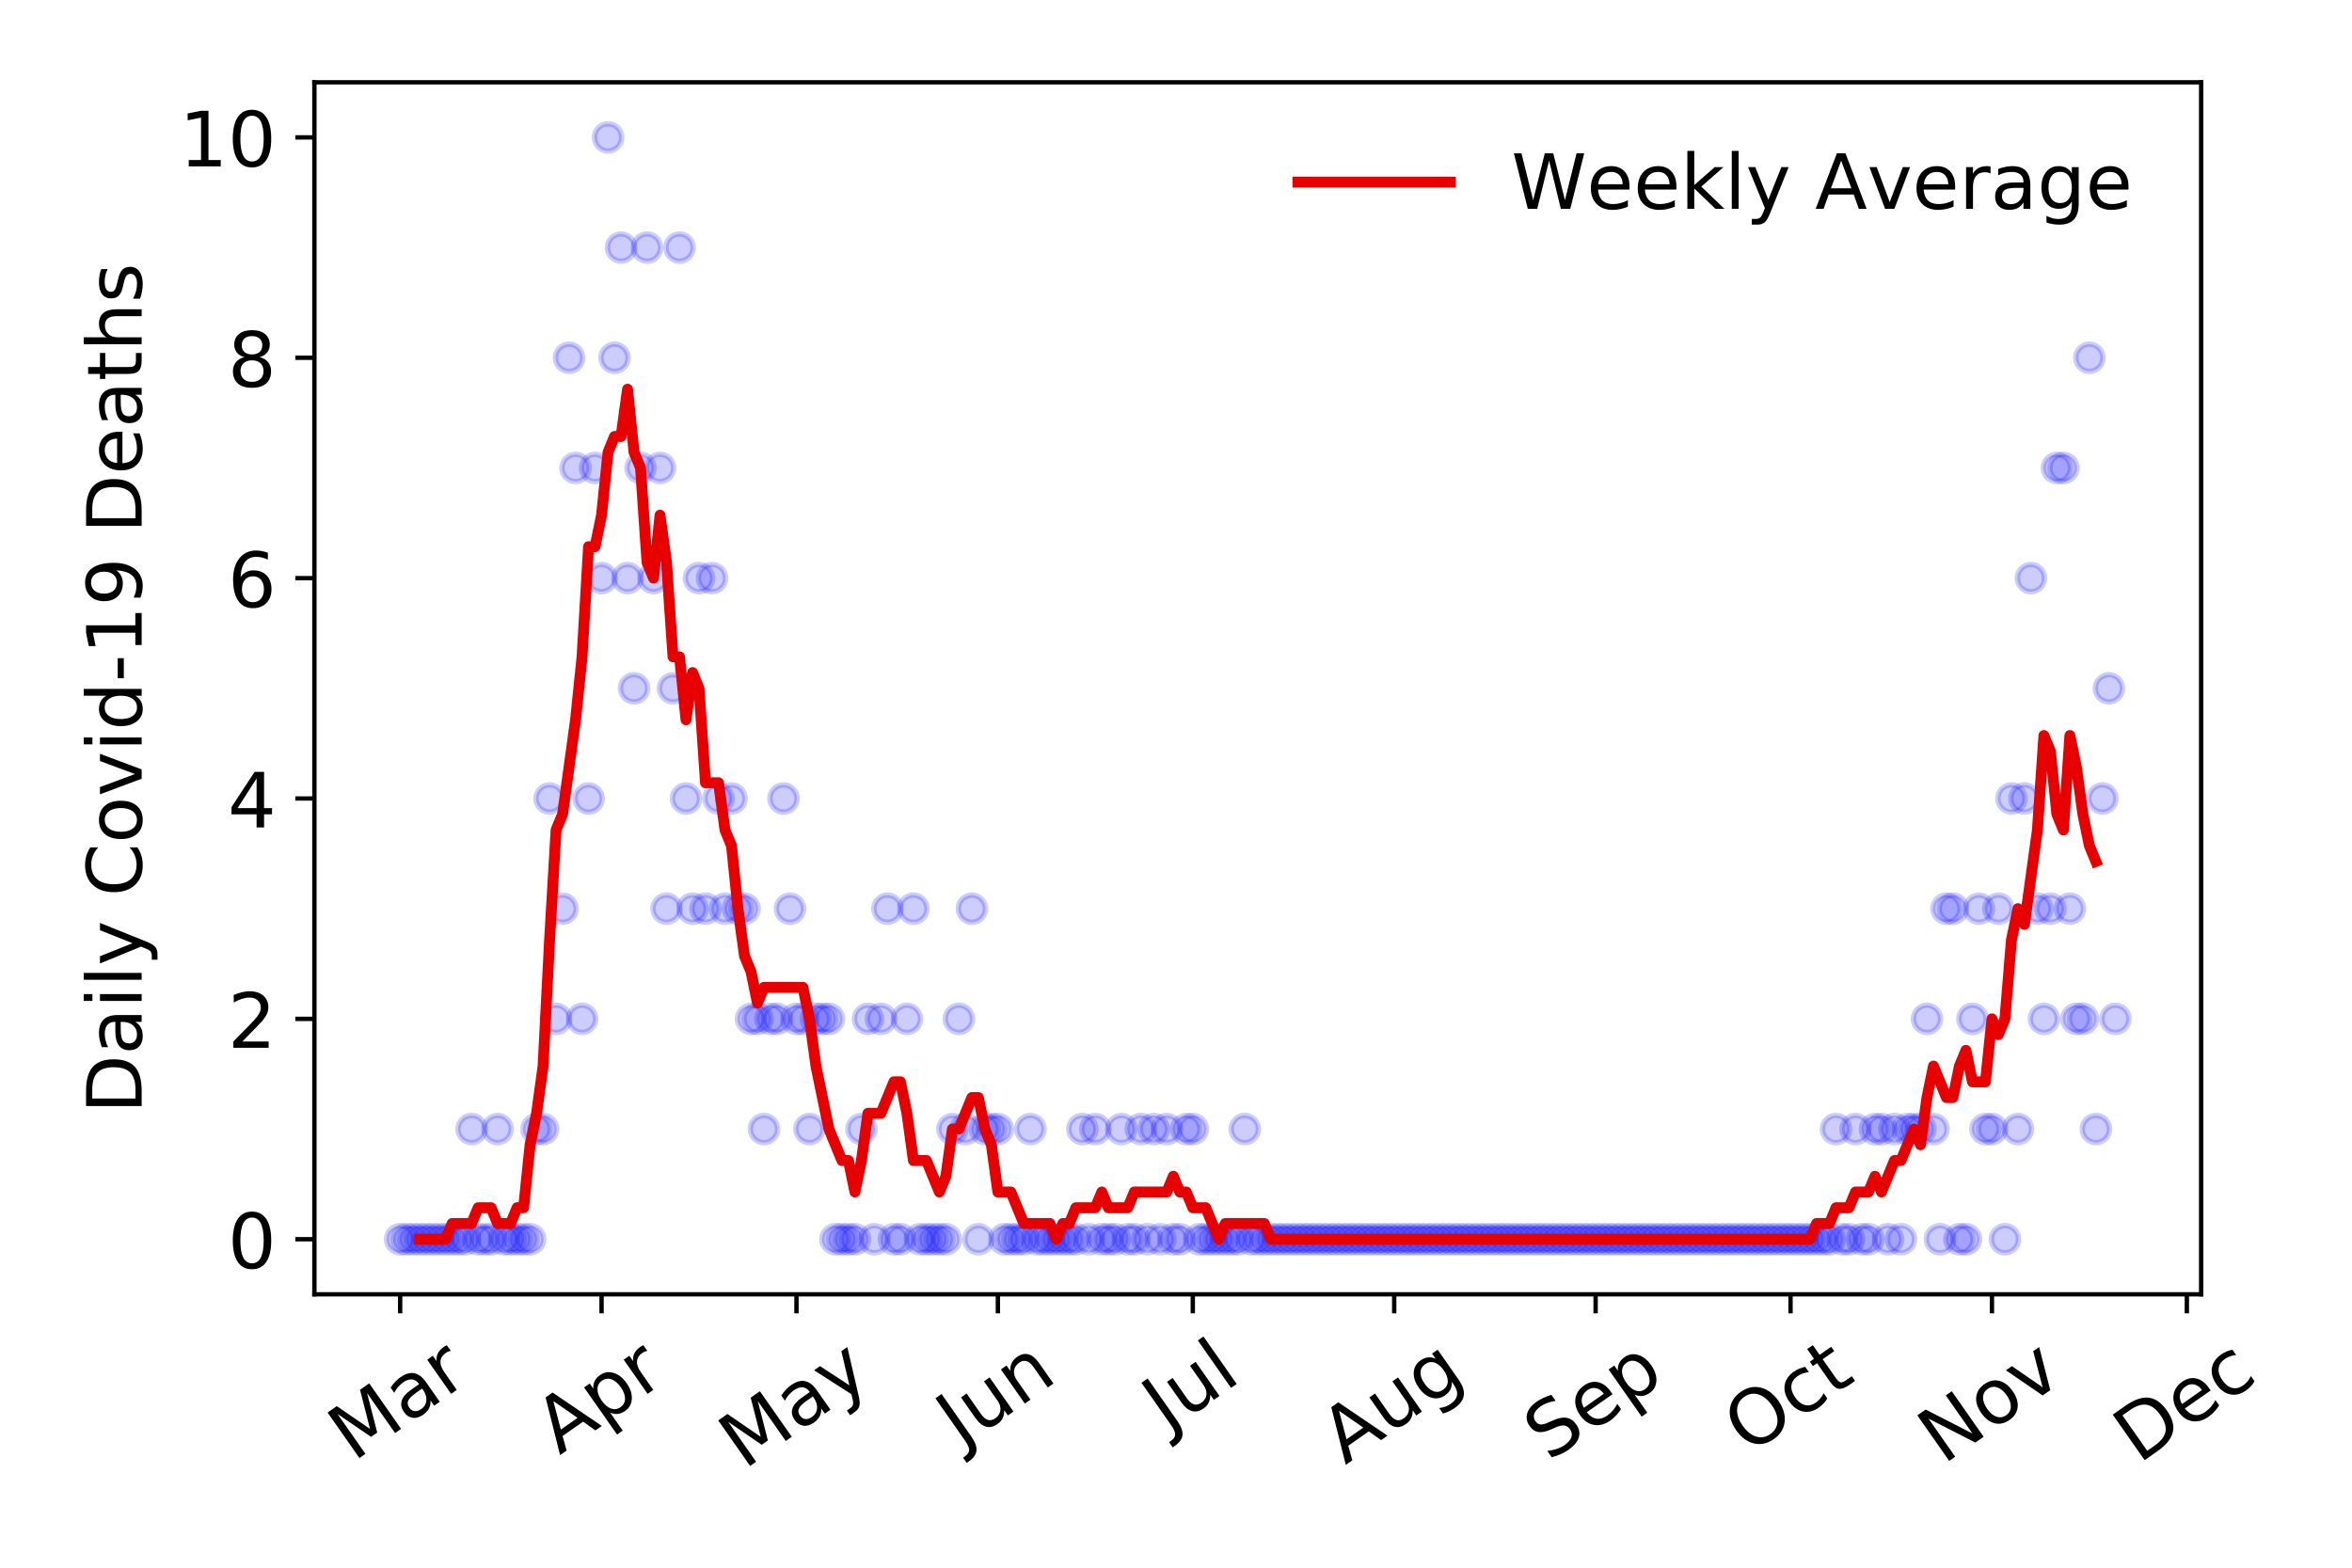 <?xml version="1.0" encoding="utf-8" standalone="no"?>
<!DOCTYPE svg PUBLIC "-//W3C//DTD SVG 1.1//EN"
  "http://www.w3.org/Graphics/SVG/1.1/DTD/svg11.dtd">
<!-- Created with matplotlib (https://matplotlib.org/) -->
<svg height="288pt" version="1.1" viewBox="0 0 432 288" width="432pt" xmlns="http://www.w3.org/2000/svg" xmlns:xlink="http://www.w3.org/1999/xlink">
 <defs>
  <style type="text/css">
*{stroke-linecap:butt;stroke-linejoin:round;}
  </style>
 </defs>
 <g id="figure_1">
  <g id="patch_1">
   <path d="M 0 288 
L 432 288 
L 432 0 
L 0 0 
z
" style="fill:#ffffff;"/>
  </g>
  <g id="axes_1">
   <g id="patch_2">
    <path d="M 57.745 237.778 
L 404.292 237.778 
L 404.292 15.12 
L 57.745 15.12 
z
" style="fill:#ffffff;"/>
   </g>
   <g id="matplotlib.axis_1">
    <g id="xtick_1">
     <g id="line2d_1">
      <defs>
       <path d="M 0 0 
L 0 3.5 
" id="m90871e3d79" style="stroke:#000000;stroke-width:0.8;"/>
      </defs>
      <g>
       <use style="stroke:#000000;stroke-width:0.8;" x="73.497" xlink:href="#m90871e3d79" y="237.778"/>
      </g>
     </g>
     <g id="text_1">
      <!-- Mar -->
      <defs>
       <path d="M 9.812 72.906 
L 24.516 72.906 
L 43.109 23.297 
L 61.812 72.906 
L 76.516 72.906 
L 76.516 0 
L 66.891 0 
L 66.891 64.016 
L 48.094 14.016 
L 38.188 14.016 
L 19.391 64.016 
L 19.391 0 
L 9.812 0 
z
" id="DejaVuSans-77"/>
       <path d="M 34.281 27.484 
Q 23.391 27.484 19.188 25 
Q 14.984 22.516 14.984 16.5 
Q 14.984 11.719 18.141 8.906 
Q 21.297 6.109 26.703 6.109 
Q 34.188 6.109 38.703 11.406 
Q 43.219 16.703 43.219 25.484 
L 43.219 27.484 
z
M 52.203 31.203 
L 52.203 0 
L 43.219 0 
L 43.219 8.297 
Q 40.141 3.328 35.547 0.953 
Q 30.953 -1.422 24.312 -1.422 
Q 15.922 -1.422 10.953 3.297 
Q 6 8.016 6 15.922 
Q 6 25.141 12.172 29.828 
Q 18.359 34.516 30.609 34.516 
L 43.219 34.516 
L 43.219 35.406 
Q 43.219 41.609 39.141 45 
Q 35.062 48.391 27.688 48.391 
Q 23 48.391 18.547 47.266 
Q 14.109 46.141 10.016 43.891 
L 10.016 52.203 
Q 14.938 54.109 19.578 55.047 
Q 24.219 56 28.609 56 
Q 40.484 56 46.344 49.844 
Q 52.203 43.703 52.203 31.203 
z
" id="DejaVuSans-97"/>
       <path d="M 41.109 46.297 
Q 39.594 47.172 37.812 47.578 
Q 36.031 48 33.891 48 
Q 26.266 48 22.188 43.047 
Q 18.109 38.094 18.109 28.812 
L 18.109 0 
L 9.078 0 
L 9.078 54.688 
L 18.109 54.688 
L 18.109 46.188 
Q 20.953 51.172 25.484 53.578 
Q 30.031 56 36.531 56 
Q 37.453 56 38.578 55.875 
Q 39.703 55.766 41.062 55.516 
z
" id="DejaVuSans-114"/>
      </defs>
      <g transform="translate(64.894 268.643)rotate(-35)scale(0.14 -0.14)">
       <use xlink:href="#DejaVuSans-77"/>
       <use x="86.279" xlink:href="#DejaVuSans-97"/>
       <use x="147.559" xlink:href="#DejaVuSans-114"/>
      </g>
     </g>
    </g>
    <g id="xtick_2">
     <g id="line2d_2">
      <g>
       <use style="stroke:#000000;stroke-width:0.8;" x="110.491" xlink:href="#m90871e3d79" y="237.778"/>
      </g>
     </g>
     <g id="text_2">
      <!-- Apr -->
      <defs>
       <path d="M 34.188 63.188 
L 20.797 26.906 
L 47.609 26.906 
z
M 28.609 72.906 
L 39.797 72.906 
L 67.578 0 
L 57.328 0 
L 50.688 18.703 
L 17.828 18.703 
L 11.188 0 
L 0.781 0 
z
" id="DejaVuSans-65"/>
       <path d="M 18.109 8.203 
L 18.109 -20.797 
L 9.078 -20.797 
L 9.078 54.688 
L 18.109 54.688 
L 18.109 46.391 
Q 20.953 51.266 25.266 53.625 
Q 29.594 56 35.594 56 
Q 45.562 56 51.781 48.094 
Q 58.016 40.188 58.016 27.297 
Q 58.016 14.406 51.781 6.484 
Q 45.562 -1.422 35.594 -1.422 
Q 29.594 -1.422 25.266 0.953 
Q 20.953 3.328 18.109 8.203 
z
M 48.688 27.297 
Q 48.688 37.203 44.609 42.844 
Q 40.531 48.484 33.406 48.484 
Q 26.266 48.484 22.188 42.844 
Q 18.109 37.203 18.109 27.297 
Q 18.109 17.391 22.188 11.75 
Q 26.266 6.109 33.406 6.109 
Q 40.531 6.109 44.609 11.75 
Q 48.688 17.391 48.688 27.297 
z
" id="DejaVuSans-112"/>
      </defs>
      <g transform="translate(102.787 267.384)rotate(-35)scale(0.14 -0.14)">
       <use xlink:href="#DejaVuSans-65"/>
       <use x="68.408" xlink:href="#DejaVuSans-112"/>
       <use x="131.885" xlink:href="#DejaVuSans-114"/>
      </g>
     </g>
    </g>
    <g id="xtick_3">
     <g id="line2d_3">
      <g>
       <use style="stroke:#000000;stroke-width:0.8;" x="146.291" xlink:href="#m90871e3d79" y="237.778"/>
      </g>
     </g>
     <g id="text_3">
      <!-- May -->
      <defs>
       <path d="M 32.172 -5.078 
Q 28.375 -14.844 24.75 -17.812 
Q 21.141 -20.797 15.094 -20.797 
L 7.906 -20.797 
L 7.906 -13.281 
L 13.188 -13.281 
Q 16.891 -13.281 18.938 -11.516 
Q 21 -9.766 23.484 -3.219 
L 25.094 0.875 
L 2.984 54.688 
L 12.5 54.688 
L 29.594 11.922 
L 46.688 54.688 
L 56.203 54.688 
z
" id="DejaVuSans-121"/>
      </defs>
      <g transform="translate(136.652 270.094)rotate(-35)scale(0.14 -0.14)">
       <use xlink:href="#DejaVuSans-77"/>
       <use x="86.279" xlink:href="#DejaVuSans-97"/>
       <use x="147.559" xlink:href="#DejaVuSans-121"/>
      </g>
     </g>
    </g>
    <g id="xtick_4">
     <g id="line2d_4">
      <g>
       <use style="stroke:#000000;stroke-width:0.8;" x="183.285" xlink:href="#m90871e3d79" y="237.778"/>
      </g>
     </g>
     <g id="text_4">
      <!-- Jun -->
      <defs>
       <path d="M 9.812 72.906 
L 19.672 72.906 
L 19.672 5.078 
Q 19.672 -8.109 14.672 -14.062 
Q 9.672 -20.016 -1.422 -20.016 
L -5.172 -20.016 
L -5.172 -11.719 
L -2.094 -11.719 
Q 4.438 -11.719 7.125 -8.047 
Q 9.812 -4.391 9.812 5.078 
z
" id="DejaVuSans-74"/>
       <path d="M 8.5 21.578 
L 8.5 54.688 
L 17.484 54.688 
L 17.484 21.922 
Q 17.484 14.156 20.5 10.266 
Q 23.531 6.391 29.594 6.391 
Q 36.859 6.391 41.078 11.031 
Q 45.312 15.672 45.312 23.688 
L 45.312 54.688 
L 54.297 54.688 
L 54.297 0 
L 45.312 0 
L 45.312 8.406 
Q 42.047 3.422 37.719 1 
Q 33.406 -1.422 27.688 -1.422 
Q 18.266 -1.422 13.375 4.438 
Q 8.5 10.297 8.5 21.578 
z
M 31.109 56 
z
" id="DejaVuSans-117"/>
       <path d="M 54.891 33.016 
L 54.891 0 
L 45.906 0 
L 45.906 32.719 
Q 45.906 40.484 42.875 44.328 
Q 39.844 48.188 33.797 48.188 
Q 26.516 48.188 22.312 43.547 
Q 18.109 38.922 18.109 30.906 
L 18.109 0 
L 9.078 0 
L 9.078 54.688 
L 18.109 54.688 
L 18.109 46.188 
Q 21.344 51.125 25.703 53.562 
Q 30.078 56 35.797 56 
Q 45.219 56 50.047 50.172 
Q 54.891 44.344 54.891 33.016 
z
" id="DejaVuSans-110"/>
      </defs>
      <g transform="translate(176.541 266.039)rotate(-35)scale(0.14 -0.14)">
       <use xlink:href="#DejaVuSans-74"/>
       <use x="29.492" xlink:href="#DejaVuSans-117"/>
       <use x="92.871" xlink:href="#DejaVuSans-110"/>
      </g>
     </g>
    </g>
    <g id="xtick_5">
     <g id="line2d_5">
      <g>
       <use style="stroke:#000000;stroke-width:0.8;" x="219.085" xlink:href="#m90871e3d79" y="237.778"/>
      </g>
     </g>
     <g id="text_5">
      <!-- Jul -->
      <defs>
       <path d="M 9.422 75.984 
L 18.406 75.984 
L 18.406 0 
L 9.422 0 
z
" id="DejaVuSans-108"/>
      </defs>
      <g transform="translate(214.382 263.181)rotate(-35)scale(0.14 -0.14)">
       <use xlink:href="#DejaVuSans-74"/>
       <use x="29.492" xlink:href="#DejaVuSans-117"/>
       <use x="92.871" xlink:href="#DejaVuSans-108"/>
      </g>
     </g>
    </g>
    <g id="xtick_6">
     <g id="line2d_6">
      <g>
       <use style="stroke:#000000;stroke-width:0.8;" x="256.078" xlink:href="#m90871e3d79" y="237.778"/>
      </g>
     </g>
     <g id="text_6">
      <!-- Aug -->
      <defs>
       <path d="M 45.406 27.984 
Q 45.406 37.75 41.375 43.109 
Q 37.359 48.484 30.078 48.484 
Q 22.859 48.484 18.828 43.109 
Q 14.797 37.75 14.797 27.984 
Q 14.797 18.266 18.828 12.891 
Q 22.859 7.516 30.078 7.516 
Q 37.359 7.516 41.375 12.891 
Q 45.406 18.266 45.406 27.984 
z
M 54.391 6.781 
Q 54.391 -7.172 48.188 -13.984 
Q 42 -20.797 29.203 -20.797 
Q 24.469 -20.797 20.266 -20.094 
Q 16.062 -19.391 12.109 -17.922 
L 12.109 -9.188 
Q 16.062 -11.328 19.922 -12.344 
Q 23.781 -13.375 27.781 -13.375 
Q 36.625 -13.375 41.016 -8.766 
Q 45.406 -4.156 45.406 5.172 
L 45.406 9.625 
Q 42.625 4.781 38.281 2.391 
Q 33.938 0 27.875 0 
Q 17.828 0 11.672 7.656 
Q 5.516 15.328 5.516 27.984 
Q 5.516 40.672 11.672 48.328 
Q 17.828 56 27.875 56 
Q 33.938 56 38.281 53.609 
Q 42.625 51.219 45.406 46.391 
L 45.406 54.688 
L 54.391 54.688 
z
" id="DejaVuSans-103"/>
      </defs>
      <g transform="translate(247.098 269.172)rotate(-35)scale(0.14 -0.14)">
       <use xlink:href="#DejaVuSans-65"/>
       <use x="68.408" xlink:href="#DejaVuSans-117"/>
       <use x="131.787" xlink:href="#DejaVuSans-103"/>
      </g>
     </g>
    </g>
    <g id="xtick_7">
     <g id="line2d_7">
      <g>
       <use style="stroke:#000000;stroke-width:0.8;" x="293.072" xlink:href="#m90871e3d79" y="237.778"/>
      </g>
     </g>
     <g id="text_7">
      <!-- Sep -->
      <defs>
       <path d="M 53.516 70.516 
L 53.516 60.891 
Q 47.906 63.578 42.922 64.891 
Q 37.938 66.219 33.297 66.219 
Q 25.25 66.219 20.875 63.094 
Q 16.5 59.969 16.5 54.203 
Q 16.5 49.359 19.406 46.891 
Q 22.312 44.438 30.422 42.922 
L 36.375 41.703 
Q 47.406 39.594 52.656 34.297 
Q 57.906 29 57.906 20.125 
Q 57.906 9.516 50.797 4.047 
Q 43.703 -1.422 29.984 -1.422 
Q 24.812 -1.422 18.969 -0.25 
Q 13.141 0.922 6.891 3.219 
L 6.891 13.375 
Q 12.891 10.016 18.656 8.297 
Q 24.422 6.594 29.984 6.594 
Q 38.422 6.594 43.016 9.906 
Q 47.609 13.234 47.609 19.391 
Q 47.609 24.75 44.312 27.781 
Q 41.016 30.812 33.5 32.328 
L 27.484 33.5 
Q 16.453 35.688 11.516 40.375 
Q 6.594 45.062 6.594 53.422 
Q 6.594 63.094 13.406 68.656 
Q 20.219 74.219 32.172 74.219 
Q 37.312 74.219 42.625 73.281 
Q 47.953 72.359 53.516 70.516 
z
" id="DejaVuSans-83"/>
       <path d="M 56.203 29.594 
L 56.203 25.203 
L 14.891 25.203 
Q 15.484 15.922 20.484 11.062 
Q 25.484 6.203 34.422 6.203 
Q 39.594 6.203 44.453 7.469 
Q 49.312 8.734 54.109 11.281 
L 54.109 2.781 
Q 49.266 0.734 44.188 -0.344 
Q 39.109 -1.422 33.891 -1.422 
Q 20.797 -1.422 13.156 6.188 
Q 5.516 13.812 5.516 26.812 
Q 5.516 40.234 12.766 48.109 
Q 20.016 56 32.328 56 
Q 43.359 56 49.781 48.891 
Q 56.203 41.797 56.203 29.594 
z
M 47.219 32.234 
Q 47.125 39.594 43.094 43.984 
Q 39.062 48.391 32.422 48.391 
Q 24.906 48.391 20.391 44.141 
Q 15.875 39.891 15.188 32.172 
z
" id="DejaVuSans-101"/>
      </defs>
      <g transform="translate(284.479 268.629)rotate(-35)scale(0.14 -0.14)">
       <use xlink:href="#DejaVuSans-83"/>
       <use x="63.477" xlink:href="#DejaVuSans-101"/>
       <use x="125" xlink:href="#DejaVuSans-112"/>
      </g>
     </g>
    </g>
    <g id="xtick_8">
     <g id="line2d_8">
      <g>
       <use style="stroke:#000000;stroke-width:0.8;" x="328.872" xlink:href="#m90871e3d79" y="237.778"/>
      </g>
     </g>
     <g id="text_8">
      <!-- Oct -->
      <defs>
       <path d="M 39.406 66.219 
Q 28.656 66.219 22.328 58.203 
Q 16.016 50.203 16.016 36.375 
Q 16.016 22.609 22.328 14.594 
Q 28.656 6.594 39.406 6.594 
Q 50.141 6.594 56.422 14.594 
Q 62.703 22.609 62.703 36.375 
Q 62.703 50.203 56.422 58.203 
Q 50.141 66.219 39.406 66.219 
z
M 39.406 74.219 
Q 54.734 74.219 63.906 63.938 
Q 73.094 53.656 73.094 36.375 
Q 73.094 19.141 63.906 8.859 
Q 54.734 -1.422 39.406 -1.422 
Q 24.031 -1.422 14.812 8.828 
Q 5.609 19.094 5.609 36.375 
Q 5.609 53.656 14.812 63.938 
Q 24.031 74.219 39.406 74.219 
z
" id="DejaVuSans-79"/>
       <path d="M 48.781 52.594 
L 48.781 44.188 
Q 44.969 46.297 41.141 47.344 
Q 37.312 48.391 33.406 48.391 
Q 24.656 48.391 19.812 42.844 
Q 14.984 37.312 14.984 27.297 
Q 14.984 17.281 19.812 11.734 
Q 24.656 6.203 33.406 6.203 
Q 37.312 6.203 41.141 7.25 
Q 44.969 8.297 48.781 10.406 
L 48.781 2.094 
Q 45.016 0.344 40.984 -0.531 
Q 36.969 -1.422 32.422 -1.422 
Q 20.062 -1.422 12.781 6.344 
Q 5.516 14.109 5.516 27.297 
Q 5.516 40.672 12.859 48.328 
Q 20.219 56 33.016 56 
Q 37.156 56 41.109 55.141 
Q 45.062 54.297 48.781 52.594 
z
" id="DejaVuSans-99"/>
       <path d="M 18.312 70.219 
L 18.312 54.688 
L 36.812 54.688 
L 36.812 47.703 
L 18.312 47.703 
L 18.312 18.016 
Q 18.312 11.328 20.141 9.422 
Q 21.969 7.516 27.594 7.516 
L 36.812 7.516 
L 36.812 0 
L 27.594 0 
Q 17.188 0 13.234 3.875 
Q 9.281 7.766 9.281 18.016 
L 9.281 47.703 
L 2.688 47.703 
L 2.688 54.688 
L 9.281 54.688 
L 9.281 70.219 
z
" id="DejaVuSans-116"/>
      </defs>
      <g transform="translate(321.174 267.377)rotate(-35)scale(0.14 -0.14)">
       <use xlink:href="#DejaVuSans-79"/>
       <use x="78.711" xlink:href="#DejaVuSans-99"/>
       <use x="133.691" xlink:href="#DejaVuSans-116"/>
      </g>
     </g>
    </g>
    <g id="xtick_9">
     <g id="line2d_9">
      <g>
       <use style="stroke:#000000;stroke-width:0.8;" x="365.866" xlink:href="#m90871e3d79" y="237.778"/>
      </g>
     </g>
     <g id="text_9">
      <!-- Nov -->
      <defs>
       <path d="M 9.812 72.906 
L 23.094 72.906 
L 55.422 11.922 
L 55.422 72.906 
L 64.984 72.906 
L 64.984 0 
L 51.703 0 
L 19.391 60.984 
L 19.391 0 
L 9.812 0 
z
" id="DejaVuSans-78"/>
       <path d="M 30.609 48.391 
Q 23.391 48.391 19.188 42.75 
Q 14.984 37.109 14.984 27.297 
Q 14.984 17.484 19.156 11.844 
Q 23.344 6.203 30.609 6.203 
Q 37.797 6.203 41.984 11.859 
Q 46.188 17.531 46.188 27.297 
Q 46.188 37.016 41.984 42.703 
Q 37.797 48.391 30.609 48.391 
z
M 30.609 56 
Q 42.328 56 49.016 48.375 
Q 55.719 40.766 55.719 27.297 
Q 55.719 13.875 49.016 6.219 
Q 42.328 -1.422 30.609 -1.422 
Q 18.844 -1.422 12.172 6.219 
Q 5.516 13.875 5.516 27.297 
Q 5.516 40.766 12.172 48.375 
Q 18.844 56 30.609 56 
z
" id="DejaVuSans-111"/>
       <path d="M 2.984 54.688 
L 12.5 54.688 
L 29.594 8.797 
L 46.688 54.688 
L 56.203 54.688 
L 35.688 0 
L 23.484 0 
z
" id="DejaVuSans-118"/>
      </defs>
      <g transform="translate(356.89 269.166)rotate(-35)scale(0.14 -0.14)">
       <use xlink:href="#DejaVuSans-78"/>
       <use x="74.805" xlink:href="#DejaVuSans-111"/>
       <use x="135.986" xlink:href="#DejaVuSans-118"/>
      </g>
     </g>
    </g>
    <g id="xtick_10">
     <g id="line2d_10">
      <g>
       <use style="stroke:#000000;stroke-width:0.8;" x="401.666" xlink:href="#m90871e3d79" y="237.778"/>
      </g>
     </g>
     <g id="text_10">
      <!-- Dec -->
      <defs>
       <path d="M 19.672 64.797 
L 19.672 8.109 
L 31.594 8.109 
Q 46.688 8.109 53.688 14.938 
Q 60.688 21.781 60.688 36.531 
Q 60.688 51.172 53.688 57.984 
Q 46.688 64.797 31.594 64.797 
z
M 9.812 72.906 
L 30.078 72.906 
Q 51.266 72.906 61.172 64.094 
Q 71.094 55.281 71.094 36.531 
Q 71.094 17.672 61.125 8.828 
Q 51.172 0 30.078 0 
L 9.812 0 
z
" id="DejaVuSans-68"/>
      </defs>
      <g transform="translate(392.786 269.032)rotate(-35)scale(0.14 -0.14)">
       <use xlink:href="#DejaVuSans-68"/>
       <use x="77.002" xlink:href="#DejaVuSans-101"/>
       <use x="138.525" xlink:href="#DejaVuSans-99"/>
      </g>
     </g>
    </g>
   </g>
   <g id="matplotlib.axis_2">
    <g id="ytick_1">
     <g id="line2d_11">
      <defs>
       <path d="M 0 0 
L -3.5 0 
" id="m0805dcf2d1" style="stroke:#000000;stroke-width:0.8;"/>
      </defs>
      <g>
       <use style="stroke:#000000;stroke-width:0.8;" x="57.745" xlink:href="#m0805dcf2d1" y="227.657"/>
      </g>
     </g>
     <g id="text_11">
      <!-- 0 -->
      <defs>
       <path d="M 31.781 66.406 
Q 24.172 66.406 20.328 58.906 
Q 16.5 51.422 16.5 36.375 
Q 16.5 21.391 20.328 13.891 
Q 24.172 6.391 31.781 6.391 
Q 39.453 6.391 43.281 13.891 
Q 47.125 21.391 47.125 36.375 
Q 47.125 51.422 43.281 58.906 
Q 39.453 66.406 31.781 66.406 
z
M 31.781 74.219 
Q 44.047 74.219 50.516 64.516 
Q 56.984 54.828 56.984 36.375 
Q 56.984 17.969 50.516 8.266 
Q 44.047 -1.422 31.781 -1.422 
Q 19.531 -1.422 13.062 8.266 
Q 6.594 17.969 6.594 36.375 
Q 6.594 54.828 13.062 64.516 
Q 19.531 74.219 31.781 74.219 
z
" id="DejaVuSans-48"/>
      </defs>
      <g transform="translate(41.837 232.976)scale(0.14 -0.14)">
       <use xlink:href="#DejaVuSans-48"/>
      </g>
     </g>
    </g>
    <g id="ytick_2">
     <g id="line2d_12">
      <g>
       <use style="stroke:#000000;stroke-width:0.8;" x="57.745" xlink:href="#m0805dcf2d1" y="187.174"/>
      </g>
     </g>
     <g id="text_12">
      <!-- 2 -->
      <defs>
       <path d="M 19.188 8.297 
L 53.609 8.297 
L 53.609 0 
L 7.328 0 
L 7.328 8.297 
Q 12.938 14.109 22.625 23.891 
Q 32.328 33.688 34.812 36.531 
Q 39.547 41.844 41.422 45.531 
Q 43.312 49.219 43.312 52.781 
Q 43.312 58.594 39.234 62.25 
Q 35.156 65.922 28.609 65.922 
Q 23.969 65.922 18.812 64.312 
Q 13.672 62.703 7.812 59.422 
L 7.812 69.391 
Q 13.766 71.781 18.938 73 
Q 24.125 74.219 28.422 74.219 
Q 39.75 74.219 46.484 68.547 
Q 53.219 62.891 53.219 53.422 
Q 53.219 48.922 51.531 44.891 
Q 49.859 40.875 45.406 35.406 
Q 44.188 33.984 37.641 27.219 
Q 31.109 20.453 19.188 8.297 
z
" id="DejaVuSans-50"/>
      </defs>
      <g transform="translate(41.837 192.493)scale(0.14 -0.14)">
       <use xlink:href="#DejaVuSans-50"/>
      </g>
     </g>
    </g>
    <g id="ytick_3">
     <g id="line2d_13">
      <g>
       <use style="stroke:#000000;stroke-width:0.8;" x="57.745" xlink:href="#m0805dcf2d1" y="146.691"/>
      </g>
     </g>
     <g id="text_13">
      <!-- 4 -->
      <defs>
       <path d="M 37.797 64.312 
L 12.891 25.391 
L 37.797 25.391 
z
M 35.203 72.906 
L 47.609 72.906 
L 47.609 25.391 
L 58.016 25.391 
L 58.016 17.188 
L 47.609 17.188 
L 47.609 0 
L 37.797 0 
L 37.797 17.188 
L 4.891 17.188 
L 4.891 26.703 
z
" id="DejaVuSans-52"/>
      </defs>
      <g transform="translate(41.837 152.01)scale(0.14 -0.14)">
       <use xlink:href="#DejaVuSans-52"/>
      </g>
     </g>
    </g>
    <g id="ytick_4">
     <g id="line2d_14">
      <g>
       <use style="stroke:#000000;stroke-width:0.8;" x="57.745" xlink:href="#m0805dcf2d1" y="106.207"/>
      </g>
     </g>
     <g id="text_14">
      <!-- 6 -->
      <defs>
       <path d="M 33.016 40.375 
Q 26.375 40.375 22.484 35.828 
Q 18.609 31.297 18.609 23.391 
Q 18.609 15.531 22.484 10.953 
Q 26.375 6.391 33.016 6.391 
Q 39.656 6.391 43.531 10.953 
Q 47.406 15.531 47.406 23.391 
Q 47.406 31.297 43.531 35.828 
Q 39.656 40.375 33.016 40.375 
z
M 52.594 71.297 
L 52.594 62.312 
Q 48.875 64.062 45.094 64.984 
Q 41.312 65.922 37.594 65.922 
Q 27.828 65.922 22.672 59.328 
Q 17.531 52.734 16.797 39.406 
Q 19.672 43.656 24.016 45.922 
Q 28.375 48.188 33.594 48.188 
Q 44.578 48.188 50.953 41.516 
Q 57.328 34.859 57.328 23.391 
Q 57.328 12.156 50.688 5.359 
Q 44.047 -1.422 33.016 -1.422 
Q 20.359 -1.422 13.672 8.266 
Q 6.984 17.969 6.984 36.375 
Q 6.984 53.656 15.188 63.938 
Q 23.391 74.219 37.203 74.219 
Q 40.922 74.219 44.703 73.484 
Q 48.484 72.75 52.594 71.297 
z
" id="DejaVuSans-54"/>
      </defs>
      <g transform="translate(41.837 111.526)scale(0.14 -0.14)">
       <use xlink:href="#DejaVuSans-54"/>
      </g>
     </g>
    </g>
    <g id="ytick_5">
     <g id="line2d_15">
      <g>
       <use style="stroke:#000000;stroke-width:0.8;" x="57.745" xlink:href="#m0805dcf2d1" y="65.724"/>
      </g>
     </g>
     <g id="text_15">
      <!-- 8 -->
      <defs>
       <path d="M 31.781 34.625 
Q 24.75 34.625 20.719 30.859 
Q 16.703 27.094 16.703 20.516 
Q 16.703 13.922 20.719 10.156 
Q 24.75 6.391 31.781 6.391 
Q 38.812 6.391 42.859 10.172 
Q 46.922 13.969 46.922 20.516 
Q 46.922 27.094 42.891 30.859 
Q 38.875 34.625 31.781 34.625 
z
M 21.922 38.812 
Q 15.578 40.375 12.031 44.719 
Q 8.5 49.078 8.5 55.328 
Q 8.5 64.062 14.719 69.141 
Q 20.953 74.219 31.781 74.219 
Q 42.672 74.219 48.875 69.141 
Q 55.078 64.062 55.078 55.328 
Q 55.078 49.078 51.531 44.719 
Q 48 40.375 41.703 38.812 
Q 48.828 37.156 52.797 32.312 
Q 56.781 27.484 56.781 20.516 
Q 56.781 9.906 50.312 4.234 
Q 43.844 -1.422 31.781 -1.422 
Q 19.734 -1.422 13.25 4.234 
Q 6.781 9.906 6.781 20.516 
Q 6.781 27.484 10.781 32.312 
Q 14.797 37.156 21.922 38.812 
z
M 18.312 54.391 
Q 18.312 48.734 21.844 45.562 
Q 25.391 42.391 31.781 42.391 
Q 38.141 42.391 41.719 45.562 
Q 45.312 48.734 45.312 54.391 
Q 45.312 60.062 41.719 63.234 
Q 38.141 66.406 31.781 66.406 
Q 25.391 66.406 21.844 63.234 
Q 18.312 60.062 18.312 54.391 
z
" id="DejaVuSans-56"/>
      </defs>
      <g transform="translate(41.837 71.043)scale(0.14 -0.14)">
       <use xlink:href="#DejaVuSans-56"/>
      </g>
     </g>
    </g>
    <g id="ytick_6">
     <g id="line2d_16">
      <g>
       <use style="stroke:#000000;stroke-width:0.8;" x="57.745" xlink:href="#m0805dcf2d1" y="25.241"/>
      </g>
     </g>
     <g id="text_16">
      <!-- 10 -->
      <defs>
       <path d="M 12.406 8.297 
L 28.516 8.297 
L 28.516 63.922 
L 10.984 60.406 
L 10.984 69.391 
L 28.422 72.906 
L 38.281 72.906 
L 38.281 8.297 
L 54.391 8.297 
L 54.391 0 
L 12.406 0 
z
" id="DejaVuSans-49"/>
      </defs>
      <g transform="translate(32.93 30.56)scale(0.14 -0.14)">
       <use xlink:href="#DejaVuSans-49"/>
       <use x="63.623" xlink:href="#DejaVuSans-48"/>
      </g>
     </g>
    </g>
    <g id="text_17">
     <!-- Daily Covid-19 Deaths -->
     <defs>
      <path d="M 9.422 54.688 
L 18.406 54.688 
L 18.406 0 
L 9.422 0 
z
M 9.422 75.984 
L 18.406 75.984 
L 18.406 64.594 
L 9.422 64.594 
z
" id="DejaVuSans-105"/>
      <path id="DejaVuSans-32"/>
      <path d="M 64.406 67.281 
L 64.406 56.891 
Q 59.422 61.531 53.781 63.812 
Q 48.141 66.109 41.797 66.109 
Q 29.297 66.109 22.656 58.469 
Q 16.016 50.828 16.016 36.375 
Q 16.016 21.969 22.656 14.328 
Q 29.297 6.688 41.797 6.688 
Q 48.141 6.688 53.781 8.984 
Q 59.422 11.281 64.406 15.922 
L 64.406 5.609 
Q 59.234 2.094 53.438 0.328 
Q 47.656 -1.422 41.219 -1.422 
Q 24.656 -1.422 15.125 8.703 
Q 5.609 18.844 5.609 36.375 
Q 5.609 53.953 15.125 64.078 
Q 24.656 74.219 41.219 74.219 
Q 47.75 74.219 53.531 72.484 
Q 59.328 70.75 64.406 67.281 
z
" id="DejaVuSans-67"/>
      <path d="M 45.406 46.391 
L 45.406 75.984 
L 54.391 75.984 
L 54.391 0 
L 45.406 0 
L 45.406 8.203 
Q 42.578 3.328 38.25 0.953 
Q 33.938 -1.422 27.875 -1.422 
Q 17.969 -1.422 11.734 6.484 
Q 5.516 14.406 5.516 27.297 
Q 5.516 40.188 11.734 48.094 
Q 17.969 56 27.875 56 
Q 33.938 56 38.25 53.625 
Q 42.578 51.266 45.406 46.391 
z
M 14.797 27.297 
Q 14.797 17.391 18.875 11.75 
Q 22.953 6.109 30.078 6.109 
Q 37.203 6.109 41.297 11.75 
Q 45.406 17.391 45.406 27.297 
Q 45.406 37.203 41.297 42.844 
Q 37.203 48.484 30.078 48.484 
Q 22.953 48.484 18.875 42.844 
Q 14.797 37.203 14.797 27.297 
z
" id="DejaVuSans-100"/>
      <path d="M 4.891 31.391 
L 31.203 31.391 
L 31.203 23.391 
L 4.891 23.391 
z
" id="DejaVuSans-45"/>
      <path d="M 10.984 1.516 
L 10.984 10.5 
Q 14.703 8.734 18.5 7.812 
Q 22.312 6.891 25.984 6.891 
Q 35.75 6.891 40.891 13.453 
Q 46.047 20.016 46.781 33.406 
Q 43.953 29.203 39.594 26.953 
Q 35.25 24.703 29.984 24.703 
Q 19.047 24.703 12.672 31.312 
Q 6.297 37.938 6.297 49.422 
Q 6.297 60.641 12.938 67.422 
Q 19.578 74.219 30.609 74.219 
Q 43.266 74.219 49.922 64.516 
Q 56.594 54.828 56.594 36.375 
Q 56.594 19.141 48.406 8.859 
Q 40.234 -1.422 26.422 -1.422 
Q 22.703 -1.422 18.891 -0.688 
Q 15.094 0.047 10.984 1.516 
z
M 30.609 32.422 
Q 37.25 32.422 41.125 36.953 
Q 45.016 41.5 45.016 49.422 
Q 45.016 57.281 41.125 61.844 
Q 37.25 66.406 30.609 66.406 
Q 23.969 66.406 20.094 61.844 
Q 16.219 57.281 16.219 49.422 
Q 16.219 41.5 20.094 36.953 
Q 23.969 32.422 30.609 32.422 
z
" id="DejaVuSans-57"/>
      <path d="M 54.891 33.016 
L 54.891 0 
L 45.906 0 
L 45.906 32.719 
Q 45.906 40.484 42.875 44.328 
Q 39.844 48.188 33.797 48.188 
Q 26.516 48.188 22.312 43.547 
Q 18.109 38.922 18.109 30.906 
L 18.109 0 
L 9.078 0 
L 9.078 75.984 
L 18.109 75.984 
L 18.109 46.188 
Q 21.344 51.125 25.703 53.562 
Q 30.078 56 35.797 56 
Q 45.219 56 50.047 50.172 
Q 54.891 44.344 54.891 33.016 
z
" id="DejaVuSans-104"/>
      <path d="M 44.281 53.078 
L 44.281 44.578 
Q 40.484 46.531 36.375 47.5 
Q 32.281 48.484 27.875 48.484 
Q 21.188 48.484 17.844 46.438 
Q 14.5 44.391 14.5 40.281 
Q 14.5 37.156 16.891 35.375 
Q 19.281 33.594 26.516 31.984 
L 29.594 31.297 
Q 39.156 29.25 43.188 25.516 
Q 47.219 21.781 47.219 15.094 
Q 47.219 7.469 41.188 3.016 
Q 35.156 -1.422 24.609 -1.422 
Q 20.219 -1.422 15.453 -0.562 
Q 10.688 0.297 5.422 2 
L 5.422 11.281 
Q 10.406 8.688 15.234 7.391 
Q 20.062 6.109 24.812 6.109 
Q 31.156 6.109 34.562 8.281 
Q 37.984 10.453 37.984 14.406 
Q 37.984 18.062 35.516 20.016 
Q 33.062 21.969 24.703 23.781 
L 21.578 24.516 
Q 13.234 26.266 9.516 29.906 
Q 5.812 33.547 5.812 39.891 
Q 5.812 47.609 11.281 51.797 
Q 16.75 56 26.812 56 
Q 31.781 56 36.172 55.266 
Q 40.578 54.547 44.281 53.078 
z
" id="DejaVuSans-115"/>
     </defs>
     <g transform="translate(26.018 204.56)rotate(-90)scale(0.14 -0.14)">
      <use xlink:href="#DejaVuSans-68"/>
      <use x="77.002" xlink:href="#DejaVuSans-97"/>
      <use x="138.281" xlink:href="#DejaVuSans-105"/>
      <use x="166.064" xlink:href="#DejaVuSans-108"/>
      <use x="193.848" xlink:href="#DejaVuSans-121"/>
      <use x="253.027" xlink:href="#DejaVuSans-32"/>
      <use x="284.814" xlink:href="#DejaVuSans-67"/>
      <use x="354.639" xlink:href="#DejaVuSans-111"/>
      <use x="415.82" xlink:href="#DejaVuSans-118"/>
      <use x="475" xlink:href="#DejaVuSans-105"/>
      <use x="502.783" xlink:href="#DejaVuSans-100"/>
      <use x="566.26" xlink:href="#DejaVuSans-45"/>
      <use x="602.344" xlink:href="#DejaVuSans-49"/>
      <use x="665.967" xlink:href="#DejaVuSans-57"/>
      <use x="729.59" xlink:href="#DejaVuSans-32"/>
      <use x="761.377" xlink:href="#DejaVuSans-68"/>
      <use x="838.379" xlink:href="#DejaVuSans-101"/>
      <use x="899.902" xlink:href="#DejaVuSans-97"/>
      <use x="961.182" xlink:href="#DejaVuSans-116"/>
      <use x="1000.391" xlink:href="#DejaVuSans-104"/>
      <use x="1063.77" xlink:href="#DejaVuSans-115"/>
     </g>
    </g>
   </g>
   <g id="line2d_17">
    <defs>
     <path d="M 0 2.5 
C 0.663 2.5 1.299 2.237 1.768 1.768 
C 2.237 1.299 2.5 0.663 2.5 0 
C 2.5 -0.663 2.237 -1.299 1.768 -1.768 
C 1.299 -2.237 0.663 -2.5 0 -2.5 
C -0.663 -2.5 -1.299 -2.237 -1.768 -1.768 
C -2.237 -1.299 -2.5 -0.663 -2.5 0 
C -2.5 0.663 -2.237 1.299 -1.768 1.768 
C -1.299 2.237 -0.663 2.5 0 2.5 
z
" id="mf4b207be3c" style="stroke:#0000ff;stroke-opacity:0.2;"/>
    </defs>
    <g clip-path="url(#pf7bc3588bd)">
     <use style="fill:#0000ff;fill-opacity:0.2;stroke:#0000ff;stroke-opacity:0.2;" x="73.497" xlink:href="#mf4b207be3c" y="227.657"/>
     <use style="fill:#0000ff;fill-opacity:0.2;stroke:#0000ff;stroke-opacity:0.2;" x="74.69" xlink:href="#mf4b207be3c" y="227.657"/>
     <use style="fill:#0000ff;fill-opacity:0.2;stroke:#0000ff;stroke-opacity:0.2;" x="75.884" xlink:href="#mf4b207be3c" y="227.657"/>
     <use style="fill:#0000ff;fill-opacity:0.2;stroke:#0000ff;stroke-opacity:0.2;" x="77.077" xlink:href="#mf4b207be3c" y="227.657"/>
     <use style="fill:#0000ff;fill-opacity:0.2;stroke:#0000ff;stroke-opacity:0.2;" x="78.27" xlink:href="#mf4b207be3c" y="227.657"/>
     <use style="fill:#0000ff;fill-opacity:0.2;stroke:#0000ff;stroke-opacity:0.2;" x="79.464" xlink:href="#mf4b207be3c" y="227.657"/>
     <use style="fill:#0000ff;fill-opacity:0.2;stroke:#0000ff;stroke-opacity:0.2;" x="80.657" xlink:href="#mf4b207be3c" y="227.657"/>
     <use style="fill:#0000ff;fill-opacity:0.2;stroke:#0000ff;stroke-opacity:0.2;" x="81.851" xlink:href="#mf4b207be3c" y="227.657"/>
     <use style="fill:#0000ff;fill-opacity:0.2;stroke:#0000ff;stroke-opacity:0.2;" x="83.044" xlink:href="#mf4b207be3c" y="227.657"/>
     <use style="fill:#0000ff;fill-opacity:0.2;stroke:#0000ff;stroke-opacity:0.2;" x="84.237" xlink:href="#mf4b207be3c" y="227.657"/>
     <use style="fill:#0000ff;fill-opacity:0.2;stroke:#0000ff;stroke-opacity:0.2;" x="85.431" xlink:href="#mf4b207be3c" y="227.657"/>
     <use style="fill:#0000ff;fill-opacity:0.2;stroke:#0000ff;stroke-opacity:0.2;" x="86.624" xlink:href="#mf4b207be3c" y="207.416"/>
     <use style="fill:#0000ff;fill-opacity:0.2;stroke:#0000ff;stroke-opacity:0.2;" x="87.817" xlink:href="#mf4b207be3c" y="227.657"/>
     <use style="fill:#0000ff;fill-opacity:0.2;stroke:#0000ff;stroke-opacity:0.2;" x="89.011" xlink:href="#mf4b207be3c" y="227.657"/>
     <use style="fill:#0000ff;fill-opacity:0.2;stroke:#0000ff;stroke-opacity:0.2;" x="90.204" xlink:href="#mf4b207be3c" y="227.657"/>
     <use style="fill:#0000ff;fill-opacity:0.2;stroke:#0000ff;stroke-opacity:0.2;" x="91.397" xlink:href="#mf4b207be3c" y="207.416"/>
     <use style="fill:#0000ff;fill-opacity:0.2;stroke:#0000ff;stroke-opacity:0.2;" x="92.591" xlink:href="#mf4b207be3c" y="227.657"/>
     <use style="fill:#0000ff;fill-opacity:0.2;stroke:#0000ff;stroke-opacity:0.2;" x="93.784" xlink:href="#mf4b207be3c" y="227.657"/>
     <use style="fill:#0000ff;fill-opacity:0.2;stroke:#0000ff;stroke-opacity:0.2;" x="94.977" xlink:href="#mf4b207be3c" y="227.657"/>
     <use style="fill:#0000ff;fill-opacity:0.2;stroke:#0000ff;stroke-opacity:0.2;" x="96.171" xlink:href="#mf4b207be3c" y="227.657"/>
     <use style="fill:#0000ff;fill-opacity:0.2;stroke:#0000ff;stroke-opacity:0.2;" x="97.364" xlink:href="#mf4b207be3c" y="227.657"/>
     <use style="fill:#0000ff;fill-opacity:0.2;stroke:#0000ff;stroke-opacity:0.2;" x="98.557" xlink:href="#mf4b207be3c" y="207.416"/>
     <use style="fill:#0000ff;fill-opacity:0.2;stroke:#0000ff;stroke-opacity:0.2;" x="99.751" xlink:href="#mf4b207be3c" y="207.416"/>
     <use style="fill:#0000ff;fill-opacity:0.2;stroke:#0000ff;stroke-opacity:0.2;" x="100.944" xlink:href="#mf4b207be3c" y="146.691"/>
     <use style="fill:#0000ff;fill-opacity:0.2;stroke:#0000ff;stroke-opacity:0.2;" x="102.137" xlink:href="#mf4b207be3c" y="187.174"/>
     <use style="fill:#0000ff;fill-opacity:0.2;stroke:#0000ff;stroke-opacity:0.2;" x="103.331" xlink:href="#mf4b207be3c" y="166.932"/>
     <use style="fill:#0000ff;fill-opacity:0.2;stroke:#0000ff;stroke-opacity:0.2;" x="104.524" xlink:href="#mf4b207be3c" y="65.724"/>
     <use style="fill:#0000ff;fill-opacity:0.2;stroke:#0000ff;stroke-opacity:0.2;" x="105.717" xlink:href="#mf4b207be3c" y="85.966"/>
     <use style="fill:#0000ff;fill-opacity:0.2;stroke:#0000ff;stroke-opacity:0.2;" x="106.911" xlink:href="#mf4b207be3c" y="187.174"/>
     <use style="fill:#0000ff;fill-opacity:0.2;stroke:#0000ff;stroke-opacity:0.2;" x="108.104" xlink:href="#mf4b207be3c" y="146.691"/>
     <use style="fill:#0000ff;fill-opacity:0.2;stroke:#0000ff;stroke-opacity:0.2;" x="109.297" xlink:href="#mf4b207be3c" y="85.966"/>
     <use style="fill:#0000ff;fill-opacity:0.2;stroke:#0000ff;stroke-opacity:0.2;" x="110.491" xlink:href="#mf4b207be3c" y="106.207"/>
     <use style="fill:#0000ff;fill-opacity:0.2;stroke:#0000ff;stroke-opacity:0.2;" x="111.684" xlink:href="#mf4b207be3c" y="25.241"/>
     <use style="fill:#0000ff;fill-opacity:0.2;stroke:#0000ff;stroke-opacity:0.2;" x="112.877" xlink:href="#mf4b207be3c" y="65.724"/>
     <use style="fill:#0000ff;fill-opacity:0.2;stroke:#0000ff;stroke-opacity:0.2;" x="114.071" xlink:href="#mf4b207be3c" y="45.482"/>
     <use style="fill:#0000ff;fill-opacity:0.2;stroke:#0000ff;stroke-opacity:0.2;" x="115.264" xlink:href="#mf4b207be3c" y="106.207"/>
     <use style="fill:#0000ff;fill-opacity:0.2;stroke:#0000ff;stroke-opacity:0.2;" x="116.457" xlink:href="#mf4b207be3c" y="126.449"/>
     <use style="fill:#0000ff;fill-opacity:0.2;stroke:#0000ff;stroke-opacity:0.2;" x="117.651" xlink:href="#mf4b207be3c" y="85.966"/>
     <use style="fill:#0000ff;fill-opacity:0.2;stroke:#0000ff;stroke-opacity:0.2;" x="118.844" xlink:href="#mf4b207be3c" y="45.482"/>
     <use style="fill:#0000ff;fill-opacity:0.2;stroke:#0000ff;stroke-opacity:0.2;" x="120.037" xlink:href="#mf4b207be3c" y="106.207"/>
     <use style="fill:#0000ff;fill-opacity:0.2;stroke:#0000ff;stroke-opacity:0.2;" x="121.231" xlink:href="#mf4b207be3c" y="85.966"/>
     <use style="fill:#0000ff;fill-opacity:0.2;stroke:#0000ff;stroke-opacity:0.2;" x="122.424" xlink:href="#mf4b207be3c" y="166.932"/>
     <use style="fill:#0000ff;fill-opacity:0.2;stroke:#0000ff;stroke-opacity:0.2;" x="123.617" xlink:href="#mf4b207be3c" y="126.449"/>
     <use style="fill:#0000ff;fill-opacity:0.2;stroke:#0000ff;stroke-opacity:0.2;" x="124.811" xlink:href="#mf4b207be3c" y="45.482"/>
     <use style="fill:#0000ff;fill-opacity:0.2;stroke:#0000ff;stroke-opacity:0.2;" x="126.004" xlink:href="#mf4b207be3c" y="146.691"/>
     <use style="fill:#0000ff;fill-opacity:0.2;stroke:#0000ff;stroke-opacity:0.2;" x="127.198" xlink:href="#mf4b207be3c" y="166.932"/>
     <use style="fill:#0000ff;fill-opacity:0.2;stroke:#0000ff;stroke-opacity:0.2;" x="128.391" xlink:href="#mf4b207be3c" y="106.207"/>
     <use style="fill:#0000ff;fill-opacity:0.2;stroke:#0000ff;stroke-opacity:0.2;" x="129.584" xlink:href="#mf4b207be3c" y="166.932"/>
     <use style="fill:#0000ff;fill-opacity:0.2;stroke:#0000ff;stroke-opacity:0.2;" x="130.778" xlink:href="#mf4b207be3c" y="106.207"/>
     <use style="fill:#0000ff;fill-opacity:0.2;stroke:#0000ff;stroke-opacity:0.2;" x="131.971" xlink:href="#mf4b207be3c" y="146.691"/>
     <use style="fill:#0000ff;fill-opacity:0.2;stroke:#0000ff;stroke-opacity:0.2;" x="133.164" xlink:href="#mf4b207be3c" y="166.932"/>
     <use style="fill:#0000ff;fill-opacity:0.2;stroke:#0000ff;stroke-opacity:0.2;" x="134.358" xlink:href="#mf4b207be3c" y="146.691"/>
     <use style="fill:#0000ff;fill-opacity:0.2;stroke:#0000ff;stroke-opacity:0.2;" x="135.551" xlink:href="#mf4b207be3c" y="166.932"/>
     <use style="fill:#0000ff;fill-opacity:0.2;stroke:#0000ff;stroke-opacity:0.2;" x="136.744" xlink:href="#mf4b207be3c" y="166.932"/>
     <use style="fill:#0000ff;fill-opacity:0.2;stroke:#0000ff;stroke-opacity:0.2;" x="137.938" xlink:href="#mf4b207be3c" y="187.174"/>
     <use style="fill:#0000ff;fill-opacity:0.2;stroke:#0000ff;stroke-opacity:0.2;" x="139.131" xlink:href="#mf4b207be3c" y="187.174"/>
     <use style="fill:#0000ff;fill-opacity:0.2;stroke:#0000ff;stroke-opacity:0.2;" x="140.324" xlink:href="#mf4b207be3c" y="207.416"/>
     <use style="fill:#0000ff;fill-opacity:0.2;stroke:#0000ff;stroke-opacity:0.2;" x="141.518" xlink:href="#mf4b207be3c" y="187.174"/>
     <use style="fill:#0000ff;fill-opacity:0.2;stroke:#0000ff;stroke-opacity:0.2;" x="142.711" xlink:href="#mf4b207be3c" y="187.174"/>
     <use style="fill:#0000ff;fill-opacity:0.2;stroke:#0000ff;stroke-opacity:0.2;" x="143.904" xlink:href="#mf4b207be3c" y="146.691"/>
     <use style="fill:#0000ff;fill-opacity:0.2;stroke:#0000ff;stroke-opacity:0.2;" x="145.098" xlink:href="#mf4b207be3c" y="166.932"/>
     <use style="fill:#0000ff;fill-opacity:0.2;stroke:#0000ff;stroke-opacity:0.2;" x="146.291" xlink:href="#mf4b207be3c" y="187.174"/>
     <use style="fill:#0000ff;fill-opacity:0.2;stroke:#0000ff;stroke-opacity:0.2;" x="147.484" xlink:href="#mf4b207be3c" y="187.174"/>
     <use style="fill:#0000ff;fill-opacity:0.2;stroke:#0000ff;stroke-opacity:0.2;" x="148.678" xlink:href="#mf4b207be3c" y="207.416"/>
     <use style="fill:#0000ff;fill-opacity:0.2;stroke:#0000ff;stroke-opacity:0.2;" x="149.871" xlink:href="#mf4b207be3c" y="187.174"/>
     <use style="fill:#0000ff;fill-opacity:0.2;stroke:#0000ff;stroke-opacity:0.2;" x="151.064" xlink:href="#mf4b207be3c" y="187.174"/>
     <use style="fill:#0000ff;fill-opacity:0.2;stroke:#0000ff;stroke-opacity:0.2;" x="152.258" xlink:href="#mf4b207be3c" y="187.174"/>
     <use style="fill:#0000ff;fill-opacity:0.2;stroke:#0000ff;stroke-opacity:0.2;" x="153.451" xlink:href="#mf4b207be3c" y="227.657"/>
     <use style="fill:#0000ff;fill-opacity:0.2;stroke:#0000ff;stroke-opacity:0.2;" x="154.644" xlink:href="#mf4b207be3c" y="227.657"/>
     <use style="fill:#0000ff;fill-opacity:0.2;stroke:#0000ff;stroke-opacity:0.2;" x="155.838" xlink:href="#mf4b207be3c" y="227.657"/>
     <use style="fill:#0000ff;fill-opacity:0.2;stroke:#0000ff;stroke-opacity:0.2;" x="157.031" xlink:href="#mf4b207be3c" y="227.657"/>
     <use style="fill:#0000ff;fill-opacity:0.2;stroke:#0000ff;stroke-opacity:0.2;" x="158.224" xlink:href="#mf4b207be3c" y="207.416"/>
     <use style="fill:#0000ff;fill-opacity:0.2;stroke:#0000ff;stroke-opacity:0.2;" x="159.418" xlink:href="#mf4b207be3c" y="187.174"/>
     <use style="fill:#0000ff;fill-opacity:0.2;stroke:#0000ff;stroke-opacity:0.2;" x="160.611" xlink:href="#mf4b207be3c" y="227.657"/>
     <use style="fill:#0000ff;fill-opacity:0.2;stroke:#0000ff;stroke-opacity:0.2;" x="161.804" xlink:href="#mf4b207be3c" y="187.174"/>
     <use style="fill:#0000ff;fill-opacity:0.2;stroke:#0000ff;stroke-opacity:0.2;" x="162.998" xlink:href="#mf4b207be3c" y="166.932"/>
     <use style="fill:#0000ff;fill-opacity:0.2;stroke:#0000ff;stroke-opacity:0.2;" x="164.191" xlink:href="#mf4b207be3c" y="227.657"/>
     <use style="fill:#0000ff;fill-opacity:0.2;stroke:#0000ff;stroke-opacity:0.2;" x="165.384" xlink:href="#mf4b207be3c" y="227.657"/>
     <use style="fill:#0000ff;fill-opacity:0.2;stroke:#0000ff;stroke-opacity:0.2;" x="166.578" xlink:href="#mf4b207be3c" y="187.174"/>
     <use style="fill:#0000ff;fill-opacity:0.2;stroke:#0000ff;stroke-opacity:0.2;" x="167.771" xlink:href="#mf4b207be3c" y="166.932"/>
     <use style="fill:#0000ff;fill-opacity:0.2;stroke:#0000ff;stroke-opacity:0.2;" x="168.964" xlink:href="#mf4b207be3c" y="227.657"/>
     <use style="fill:#0000ff;fill-opacity:0.2;stroke:#0000ff;stroke-opacity:0.2;" x="170.158" xlink:href="#mf4b207be3c" y="227.657"/>
     <use style="fill:#0000ff;fill-opacity:0.2;stroke:#0000ff;stroke-opacity:0.2;" x="171.351" xlink:href="#mf4b207be3c" y="227.657"/>
     <use style="fill:#0000ff;fill-opacity:0.2;stroke:#0000ff;stroke-opacity:0.2;" x="172.545" xlink:href="#mf4b207be3c" y="227.657"/>
     <use style="fill:#0000ff;fill-opacity:0.2;stroke:#0000ff;stroke-opacity:0.2;" x="173.738" xlink:href="#mf4b207be3c" y="227.657"/>
     <use style="fill:#0000ff;fill-opacity:0.2;stroke:#0000ff;stroke-opacity:0.2;" x="174.931" xlink:href="#mf4b207be3c" y="207.416"/>
     <use style="fill:#0000ff;fill-opacity:0.2;stroke:#0000ff;stroke-opacity:0.2;" x="176.125" xlink:href="#mf4b207be3c" y="187.174"/>
     <use style="fill:#0000ff;fill-opacity:0.2;stroke:#0000ff;stroke-opacity:0.2;" x="177.318" xlink:href="#mf4b207be3c" y="207.416"/>
     <use style="fill:#0000ff;fill-opacity:0.2;stroke:#0000ff;stroke-opacity:0.2;" x="178.511" xlink:href="#mf4b207be3c" y="166.932"/>
     <use style="fill:#0000ff;fill-opacity:0.2;stroke:#0000ff;stroke-opacity:0.2;" x="179.705" xlink:href="#mf4b207be3c" y="227.657"/>
     <use style="fill:#0000ff;fill-opacity:0.2;stroke:#0000ff;stroke-opacity:0.2;" x="180.898" xlink:href="#mf4b207be3c" y="207.416"/>
     <use style="fill:#0000ff;fill-opacity:0.2;stroke:#0000ff;stroke-opacity:0.2;" x="182.091" xlink:href="#mf4b207be3c" y="207.416"/>
     <use style="fill:#0000ff;fill-opacity:0.2;stroke:#0000ff;stroke-opacity:0.2;" x="183.285" xlink:href="#mf4b207be3c" y="207.416"/>
     <use style="fill:#0000ff;fill-opacity:0.2;stroke:#0000ff;stroke-opacity:0.2;" x="184.478" xlink:href="#mf4b207be3c" y="227.657"/>
     <use style="fill:#0000ff;fill-opacity:0.2;stroke:#0000ff;stroke-opacity:0.2;" x="185.671" xlink:href="#mf4b207be3c" y="227.657"/>
     <use style="fill:#0000ff;fill-opacity:0.2;stroke:#0000ff;stroke-opacity:0.2;" x="186.865" xlink:href="#mf4b207be3c" y="227.657"/>
     <use style="fill:#0000ff;fill-opacity:0.2;stroke:#0000ff;stroke-opacity:0.2;" x="188.058" xlink:href="#mf4b207be3c" y="227.657"/>
     <use style="fill:#0000ff;fill-opacity:0.2;stroke:#0000ff;stroke-opacity:0.2;" x="189.251" xlink:href="#mf4b207be3c" y="207.416"/>
     <use style="fill:#0000ff;fill-opacity:0.2;stroke:#0000ff;stroke-opacity:0.2;" x="190.445" xlink:href="#mf4b207be3c" y="227.657"/>
     <use style="fill:#0000ff;fill-opacity:0.2;stroke:#0000ff;stroke-opacity:0.2;" x="191.638" xlink:href="#mf4b207be3c" y="227.657"/>
     <use style="fill:#0000ff;fill-opacity:0.2;stroke:#0000ff;stroke-opacity:0.2;" x="192.831" xlink:href="#mf4b207be3c" y="227.657"/>
     <use style="fill:#0000ff;fill-opacity:0.2;stroke:#0000ff;stroke-opacity:0.2;" x="194.025" xlink:href="#mf4b207be3c" y="227.657"/>
     <use style="fill:#0000ff;fill-opacity:0.2;stroke:#0000ff;stroke-opacity:0.2;" x="195.218" xlink:href="#mf4b207be3c" y="227.657"/>
     <use style="fill:#0000ff;fill-opacity:0.2;stroke:#0000ff;stroke-opacity:0.2;" x="196.411" xlink:href="#mf4b207be3c" y="227.657"/>
     <use style="fill:#0000ff;fill-opacity:0.2;stroke:#0000ff;stroke-opacity:0.2;" x="197.605" xlink:href="#mf4b207be3c" y="227.657"/>
     <use style="fill:#0000ff;fill-opacity:0.2;stroke:#0000ff;stroke-opacity:0.2;" x="198.798" xlink:href="#mf4b207be3c" y="207.416"/>
     <use style="fill:#0000ff;fill-opacity:0.2;stroke:#0000ff;stroke-opacity:0.2;" x="199.991" xlink:href="#mf4b207be3c" y="227.657"/>
     <use style="fill:#0000ff;fill-opacity:0.2;stroke:#0000ff;stroke-opacity:0.2;" x="201.185" xlink:href="#mf4b207be3c" y="207.416"/>
     <use style="fill:#0000ff;fill-opacity:0.2;stroke:#0000ff;stroke-opacity:0.2;" x="202.378" xlink:href="#mf4b207be3c" y="227.657"/>
     <use style="fill:#0000ff;fill-opacity:0.2;stroke:#0000ff;stroke-opacity:0.2;" x="203.571" xlink:href="#mf4b207be3c" y="227.657"/>
     <use style="fill:#0000ff;fill-opacity:0.2;stroke:#0000ff;stroke-opacity:0.2;" x="204.765" xlink:href="#mf4b207be3c" y="227.657"/>
     <use style="fill:#0000ff;fill-opacity:0.2;stroke:#0000ff;stroke-opacity:0.2;" x="205.958" xlink:href="#mf4b207be3c" y="207.416"/>
     <use style="fill:#0000ff;fill-opacity:0.2;stroke:#0000ff;stroke-opacity:0.2;" x="207.151" xlink:href="#mf4b207be3c" y="227.657"/>
     <use style="fill:#0000ff;fill-opacity:0.2;stroke:#0000ff;stroke-opacity:0.2;" x="208.345" xlink:href="#mf4b207be3c" y="227.657"/>
     <use style="fill:#0000ff;fill-opacity:0.2;stroke:#0000ff;stroke-opacity:0.2;" x="209.538" xlink:href="#mf4b207be3c" y="207.416"/>
     <use style="fill:#0000ff;fill-opacity:0.2;stroke:#0000ff;stroke-opacity:0.2;" x="210.731" xlink:href="#mf4b207be3c" y="227.657"/>
     <use style="fill:#0000ff;fill-opacity:0.2;stroke:#0000ff;stroke-opacity:0.2;" x="211.925" xlink:href="#mf4b207be3c" y="207.416"/>
     <use style="fill:#0000ff;fill-opacity:0.2;stroke:#0000ff;stroke-opacity:0.2;" x="213.118" xlink:href="#mf4b207be3c" y="227.657"/>
     <use style="fill:#0000ff;fill-opacity:0.2;stroke:#0000ff;stroke-opacity:0.2;" x="214.311" xlink:href="#mf4b207be3c" y="207.416"/>
     <use style="fill:#0000ff;fill-opacity:0.2;stroke:#0000ff;stroke-opacity:0.2;" x="215.505" xlink:href="#mf4b207be3c" y="227.657"/>
     <use style="fill:#0000ff;fill-opacity:0.2;stroke:#0000ff;stroke-opacity:0.2;" x="216.698" xlink:href="#mf4b207be3c" y="227.657"/>
     <use style="fill:#0000ff;fill-opacity:0.2;stroke:#0000ff;stroke-opacity:0.2;" x="217.892" xlink:href="#mf4b207be3c" y="207.416"/>
     <use style="fill:#0000ff;fill-opacity:0.2;stroke:#0000ff;stroke-opacity:0.2;" x="219.085" xlink:href="#mf4b207be3c" y="207.416"/>
     <use style="fill:#0000ff;fill-opacity:0.2;stroke:#0000ff;stroke-opacity:0.2;" x="220.278" xlink:href="#mf4b207be3c" y="227.657"/>
     <use style="fill:#0000ff;fill-opacity:0.2;stroke:#0000ff;stroke-opacity:0.2;" x="221.472" xlink:href="#mf4b207be3c" y="227.657"/>
     <use style="fill:#0000ff;fill-opacity:0.2;stroke:#0000ff;stroke-opacity:0.2;" x="222.665" xlink:href="#mf4b207be3c" y="227.657"/>
     <use style="fill:#0000ff;fill-opacity:0.2;stroke:#0000ff;stroke-opacity:0.2;" x="223.858" xlink:href="#mf4b207be3c" y="227.657"/>
     <use style="fill:#0000ff;fill-opacity:0.2;stroke:#0000ff;stroke-opacity:0.2;" x="225.052" xlink:href="#mf4b207be3c" y="227.657"/>
     <use style="fill:#0000ff;fill-opacity:0.2;stroke:#0000ff;stroke-opacity:0.2;" x="226.245" xlink:href="#mf4b207be3c" y="227.657"/>
     <use style="fill:#0000ff;fill-opacity:0.2;stroke:#0000ff;stroke-opacity:0.2;" x="227.438" xlink:href="#mf4b207be3c" y="227.657"/>
     <use style="fill:#0000ff;fill-opacity:0.2;stroke:#0000ff;stroke-opacity:0.2;" x="228.632" xlink:href="#mf4b207be3c" y="207.416"/>
     <use style="fill:#0000ff;fill-opacity:0.2;stroke:#0000ff;stroke-opacity:0.2;" x="229.825" xlink:href="#mf4b207be3c" y="227.657"/>
     <use style="fill:#0000ff;fill-opacity:0.2;stroke:#0000ff;stroke-opacity:0.2;" x="231.018" xlink:href="#mf4b207be3c" y="227.657"/>
     <use style="fill:#0000ff;fill-opacity:0.2;stroke:#0000ff;stroke-opacity:0.2;" x="232.212" xlink:href="#mf4b207be3c" y="227.657"/>
     <use style="fill:#0000ff;fill-opacity:0.2;stroke:#0000ff;stroke-opacity:0.2;" x="233.405" xlink:href="#mf4b207be3c" y="227.657"/>
     <use style="fill:#0000ff;fill-opacity:0.2;stroke:#0000ff;stroke-opacity:0.2;" x="234.598" xlink:href="#mf4b207be3c" y="227.657"/>
     <use style="fill:#0000ff;fill-opacity:0.2;stroke:#0000ff;stroke-opacity:0.2;" x="235.792" xlink:href="#mf4b207be3c" y="227.657"/>
     <use style="fill:#0000ff;fill-opacity:0.2;stroke:#0000ff;stroke-opacity:0.2;" x="236.985" xlink:href="#mf4b207be3c" y="227.657"/>
     <use style="fill:#0000ff;fill-opacity:0.2;stroke:#0000ff;stroke-opacity:0.2;" x="238.178" xlink:href="#mf4b207be3c" y="227.657"/>
     <use style="fill:#0000ff;fill-opacity:0.2;stroke:#0000ff;stroke-opacity:0.2;" x="239.372" xlink:href="#mf4b207be3c" y="227.657"/>
     <use style="fill:#0000ff;fill-opacity:0.2;stroke:#0000ff;stroke-opacity:0.2;" x="240.565" xlink:href="#mf4b207be3c" y="227.657"/>
     <use style="fill:#0000ff;fill-opacity:0.2;stroke:#0000ff;stroke-opacity:0.2;" x="241.758" xlink:href="#mf4b207be3c" y="227.657"/>
     <use style="fill:#0000ff;fill-opacity:0.2;stroke:#0000ff;stroke-opacity:0.2;" x="242.952" xlink:href="#mf4b207be3c" y="227.657"/>
     <use style="fill:#0000ff;fill-opacity:0.2;stroke:#0000ff;stroke-opacity:0.2;" x="244.145" xlink:href="#mf4b207be3c" y="227.657"/>
     <use style="fill:#0000ff;fill-opacity:0.2;stroke:#0000ff;stroke-opacity:0.2;" x="245.338" xlink:href="#mf4b207be3c" y="227.657"/>
     <use style="fill:#0000ff;fill-opacity:0.2;stroke:#0000ff;stroke-opacity:0.2;" x="246.532" xlink:href="#mf4b207be3c" y="227.657"/>
     <use style="fill:#0000ff;fill-opacity:0.2;stroke:#0000ff;stroke-opacity:0.2;" x="247.725" xlink:href="#mf4b207be3c" y="227.657"/>
     <use style="fill:#0000ff;fill-opacity:0.2;stroke:#0000ff;stroke-opacity:0.2;" x="248.918" xlink:href="#mf4b207be3c" y="227.657"/>
     <use style="fill:#0000ff;fill-opacity:0.2;stroke:#0000ff;stroke-opacity:0.2;" x="250.112" xlink:href="#mf4b207be3c" y="227.657"/>
     <use style="fill:#0000ff;fill-opacity:0.2;stroke:#0000ff;stroke-opacity:0.2;" x="251.305" xlink:href="#mf4b207be3c" y="227.657"/>
     <use style="fill:#0000ff;fill-opacity:0.2;stroke:#0000ff;stroke-opacity:0.2;" x="252.498" xlink:href="#mf4b207be3c" y="227.657"/>
     <use style="fill:#0000ff;fill-opacity:0.2;stroke:#0000ff;stroke-opacity:0.2;" x="253.692" xlink:href="#mf4b207be3c" y="227.657"/>
     <use style="fill:#0000ff;fill-opacity:0.2;stroke:#0000ff;stroke-opacity:0.2;" x="254.885" xlink:href="#mf4b207be3c" y="227.657"/>
     <use style="fill:#0000ff;fill-opacity:0.2;stroke:#0000ff;stroke-opacity:0.2;" x="256.078" xlink:href="#mf4b207be3c" y="227.657"/>
     <use style="fill:#0000ff;fill-opacity:0.2;stroke:#0000ff;stroke-opacity:0.2;" x="257.272" xlink:href="#mf4b207be3c" y="227.657"/>
     <use style="fill:#0000ff;fill-opacity:0.2;stroke:#0000ff;stroke-opacity:0.2;" x="258.465" xlink:href="#mf4b207be3c" y="227.657"/>
     <use style="fill:#0000ff;fill-opacity:0.2;stroke:#0000ff;stroke-opacity:0.2;" x="259.659" xlink:href="#mf4b207be3c" y="227.657"/>
     <use style="fill:#0000ff;fill-opacity:0.2;stroke:#0000ff;stroke-opacity:0.2;" x="260.852" xlink:href="#mf4b207be3c" y="227.657"/>
     <use style="fill:#0000ff;fill-opacity:0.2;stroke:#0000ff;stroke-opacity:0.2;" x="262.045" xlink:href="#mf4b207be3c" y="227.657"/>
     <use style="fill:#0000ff;fill-opacity:0.2;stroke:#0000ff;stroke-opacity:0.2;" x="263.239" xlink:href="#mf4b207be3c" y="227.657"/>
     <use style="fill:#0000ff;fill-opacity:0.2;stroke:#0000ff;stroke-opacity:0.2;" x="264.432" xlink:href="#mf4b207be3c" y="227.657"/>
     <use style="fill:#0000ff;fill-opacity:0.2;stroke:#0000ff;stroke-opacity:0.2;" x="265.625" xlink:href="#mf4b207be3c" y="227.657"/>
     <use style="fill:#0000ff;fill-opacity:0.2;stroke:#0000ff;stroke-opacity:0.2;" x="266.819" xlink:href="#mf4b207be3c" y="227.657"/>
     <use style="fill:#0000ff;fill-opacity:0.2;stroke:#0000ff;stroke-opacity:0.2;" x="268.012" xlink:href="#mf4b207be3c" y="227.657"/>
     <use style="fill:#0000ff;fill-opacity:0.2;stroke:#0000ff;stroke-opacity:0.2;" x="269.205" xlink:href="#mf4b207be3c" y="227.657"/>
     <use style="fill:#0000ff;fill-opacity:0.2;stroke:#0000ff;stroke-opacity:0.2;" x="270.399" xlink:href="#mf4b207be3c" y="227.657"/>
     <use style="fill:#0000ff;fill-opacity:0.2;stroke:#0000ff;stroke-opacity:0.2;" x="271.592" xlink:href="#mf4b207be3c" y="227.657"/>
     <use style="fill:#0000ff;fill-opacity:0.2;stroke:#0000ff;stroke-opacity:0.2;" x="272.785" xlink:href="#mf4b207be3c" y="227.657"/>
     <use style="fill:#0000ff;fill-opacity:0.2;stroke:#0000ff;stroke-opacity:0.2;" x="273.979" xlink:href="#mf4b207be3c" y="227.657"/>
     <use style="fill:#0000ff;fill-opacity:0.2;stroke:#0000ff;stroke-opacity:0.2;" x="275.172" xlink:href="#mf4b207be3c" y="227.657"/>
     <use style="fill:#0000ff;fill-opacity:0.2;stroke:#0000ff;stroke-opacity:0.2;" x="276.365" xlink:href="#mf4b207be3c" y="227.657"/>
     <use style="fill:#0000ff;fill-opacity:0.2;stroke:#0000ff;stroke-opacity:0.2;" x="277.559" xlink:href="#mf4b207be3c" y="227.657"/>
     <use style="fill:#0000ff;fill-opacity:0.2;stroke:#0000ff;stroke-opacity:0.2;" x="278.752" xlink:href="#mf4b207be3c" y="227.657"/>
     <use style="fill:#0000ff;fill-opacity:0.2;stroke:#0000ff;stroke-opacity:0.2;" x="279.945" xlink:href="#mf4b207be3c" y="227.657"/>
     <use style="fill:#0000ff;fill-opacity:0.2;stroke:#0000ff;stroke-opacity:0.2;" x="281.139" xlink:href="#mf4b207be3c" y="227.657"/>
     <use style="fill:#0000ff;fill-opacity:0.2;stroke:#0000ff;stroke-opacity:0.2;" x="282.332" xlink:href="#mf4b207be3c" y="227.657"/>
     <use style="fill:#0000ff;fill-opacity:0.2;stroke:#0000ff;stroke-opacity:0.2;" x="283.525" xlink:href="#mf4b207be3c" y="227.657"/>
     <use style="fill:#0000ff;fill-opacity:0.2;stroke:#0000ff;stroke-opacity:0.2;" x="284.719" xlink:href="#mf4b207be3c" y="227.657"/>
     <use style="fill:#0000ff;fill-opacity:0.2;stroke:#0000ff;stroke-opacity:0.2;" x="285.912" xlink:href="#mf4b207be3c" y="227.657"/>
     <use style="fill:#0000ff;fill-opacity:0.2;stroke:#0000ff;stroke-opacity:0.2;" x="287.105" xlink:href="#mf4b207be3c" y="227.657"/>
     <use style="fill:#0000ff;fill-opacity:0.2;stroke:#0000ff;stroke-opacity:0.2;" x="288.299" xlink:href="#mf4b207be3c" y="227.657"/>
     <use style="fill:#0000ff;fill-opacity:0.2;stroke:#0000ff;stroke-opacity:0.2;" x="289.492" xlink:href="#mf4b207be3c" y="227.657"/>
     <use style="fill:#0000ff;fill-opacity:0.2;stroke:#0000ff;stroke-opacity:0.2;" x="290.685" xlink:href="#mf4b207be3c" y="227.657"/>
     <use style="fill:#0000ff;fill-opacity:0.2;stroke:#0000ff;stroke-opacity:0.2;" x="291.879" xlink:href="#mf4b207be3c" y="227.657"/>
     <use style="fill:#0000ff;fill-opacity:0.2;stroke:#0000ff;stroke-opacity:0.2;" x="293.072" xlink:href="#mf4b207be3c" y="227.657"/>
     <use style="fill:#0000ff;fill-opacity:0.2;stroke:#0000ff;stroke-opacity:0.2;" x="294.265" xlink:href="#mf4b207be3c" y="227.657"/>
     <use style="fill:#0000ff;fill-opacity:0.2;stroke:#0000ff;stroke-opacity:0.2;" x="295.459" xlink:href="#mf4b207be3c" y="227.657"/>
     <use style="fill:#0000ff;fill-opacity:0.2;stroke:#0000ff;stroke-opacity:0.2;" x="296.652" xlink:href="#mf4b207be3c" y="227.657"/>
     <use style="fill:#0000ff;fill-opacity:0.2;stroke:#0000ff;stroke-opacity:0.2;" x="297.845" xlink:href="#mf4b207be3c" y="227.657"/>
     <use style="fill:#0000ff;fill-opacity:0.2;stroke:#0000ff;stroke-opacity:0.2;" x="299.039" xlink:href="#mf4b207be3c" y="227.657"/>
     <use style="fill:#0000ff;fill-opacity:0.2;stroke:#0000ff;stroke-opacity:0.2;" x="300.232" xlink:href="#mf4b207be3c" y="227.657"/>
     <use style="fill:#0000ff;fill-opacity:0.2;stroke:#0000ff;stroke-opacity:0.2;" x="301.425" xlink:href="#mf4b207be3c" y="227.657"/>
     <use style="fill:#0000ff;fill-opacity:0.2;stroke:#0000ff;stroke-opacity:0.2;" x="302.619" xlink:href="#mf4b207be3c" y="227.657"/>
     <use style="fill:#0000ff;fill-opacity:0.2;stroke:#0000ff;stroke-opacity:0.2;" x="303.812" xlink:href="#mf4b207be3c" y="227.657"/>
     <use style="fill:#0000ff;fill-opacity:0.2;stroke:#0000ff;stroke-opacity:0.2;" x="305.006" xlink:href="#mf4b207be3c" y="227.657"/>
     <use style="fill:#0000ff;fill-opacity:0.2;stroke:#0000ff;stroke-opacity:0.2;" x="306.199" xlink:href="#mf4b207be3c" y="227.657"/>
     <use style="fill:#0000ff;fill-opacity:0.2;stroke:#0000ff;stroke-opacity:0.2;" x="307.392" xlink:href="#mf4b207be3c" y="227.657"/>
     <use style="fill:#0000ff;fill-opacity:0.2;stroke:#0000ff;stroke-opacity:0.2;" x="308.586" xlink:href="#mf4b207be3c" y="227.657"/>
     <use style="fill:#0000ff;fill-opacity:0.2;stroke:#0000ff;stroke-opacity:0.2;" x="309.779" xlink:href="#mf4b207be3c" y="227.657"/>
     <use style="fill:#0000ff;fill-opacity:0.2;stroke:#0000ff;stroke-opacity:0.2;" x="310.972" xlink:href="#mf4b207be3c" y="227.657"/>
     <use style="fill:#0000ff;fill-opacity:0.2;stroke:#0000ff;stroke-opacity:0.2;" x="312.166" xlink:href="#mf4b207be3c" y="227.657"/>
     <use style="fill:#0000ff;fill-opacity:0.2;stroke:#0000ff;stroke-opacity:0.2;" x="313.359" xlink:href="#mf4b207be3c" y="227.657"/>
     <use style="fill:#0000ff;fill-opacity:0.2;stroke:#0000ff;stroke-opacity:0.2;" x="314.552" xlink:href="#mf4b207be3c" y="227.657"/>
     <use style="fill:#0000ff;fill-opacity:0.2;stroke:#0000ff;stroke-opacity:0.2;" x="315.746" xlink:href="#mf4b207be3c" y="227.657"/>
     <use style="fill:#0000ff;fill-opacity:0.2;stroke:#0000ff;stroke-opacity:0.2;" x="316.939" xlink:href="#mf4b207be3c" y="227.657"/>
     <use style="fill:#0000ff;fill-opacity:0.2;stroke:#0000ff;stroke-opacity:0.2;" x="318.132" xlink:href="#mf4b207be3c" y="227.657"/>
     <use style="fill:#0000ff;fill-opacity:0.2;stroke:#0000ff;stroke-opacity:0.2;" x="319.326" xlink:href="#mf4b207be3c" y="227.657"/>
     <use style="fill:#0000ff;fill-opacity:0.2;stroke:#0000ff;stroke-opacity:0.2;" x="320.519" xlink:href="#mf4b207be3c" y="227.657"/>
     <use style="fill:#0000ff;fill-opacity:0.2;stroke:#0000ff;stroke-opacity:0.2;" x="321.712" xlink:href="#mf4b207be3c" y="227.657"/>
     <use style="fill:#0000ff;fill-opacity:0.2;stroke:#0000ff;stroke-opacity:0.2;" x="322.906" xlink:href="#mf4b207be3c" y="227.657"/>
     <use style="fill:#0000ff;fill-opacity:0.2;stroke:#0000ff;stroke-opacity:0.2;" x="324.099" xlink:href="#mf4b207be3c" y="227.657"/>
     <use style="fill:#0000ff;fill-opacity:0.2;stroke:#0000ff;stroke-opacity:0.2;" x="325.292" xlink:href="#mf4b207be3c" y="227.657"/>
     <use style="fill:#0000ff;fill-opacity:0.2;stroke:#0000ff;stroke-opacity:0.2;" x="326.486" xlink:href="#mf4b207be3c" y="227.657"/>
     <use style="fill:#0000ff;fill-opacity:0.2;stroke:#0000ff;stroke-opacity:0.2;" x="327.679" xlink:href="#mf4b207be3c" y="227.657"/>
     <use style="fill:#0000ff;fill-opacity:0.2;stroke:#0000ff;stroke-opacity:0.2;" x="328.872" xlink:href="#mf4b207be3c" y="227.657"/>
     <use style="fill:#0000ff;fill-opacity:0.2;stroke:#0000ff;stroke-opacity:0.2;" x="330.066" xlink:href="#mf4b207be3c" y="227.657"/>
     <use style="fill:#0000ff;fill-opacity:0.2;stroke:#0000ff;stroke-opacity:0.2;" x="331.259" xlink:href="#mf4b207be3c" y="227.657"/>
     <use style="fill:#0000ff;fill-opacity:0.2;stroke:#0000ff;stroke-opacity:0.2;" x="332.452" xlink:href="#mf4b207be3c" y="227.657"/>
     <use style="fill:#0000ff;fill-opacity:0.2;stroke:#0000ff;stroke-opacity:0.2;" x="333.646" xlink:href="#mf4b207be3c" y="227.657"/>
     <use style="fill:#0000ff;fill-opacity:0.2;stroke:#0000ff;stroke-opacity:0.2;" x="334.839" xlink:href="#mf4b207be3c" y="227.657"/>
     <use style="fill:#0000ff;fill-opacity:0.2;stroke:#0000ff;stroke-opacity:0.2;" x="336.032" xlink:href="#mf4b207be3c" y="227.657"/>
     <use style="fill:#0000ff;fill-opacity:0.2;stroke:#0000ff;stroke-opacity:0.2;" x="337.226" xlink:href="#mf4b207be3c" y="207.416"/>
     <use style="fill:#0000ff;fill-opacity:0.2;stroke:#0000ff;stroke-opacity:0.2;" x="338.419" xlink:href="#mf4b207be3c" y="227.657"/>
     <use style="fill:#0000ff;fill-opacity:0.2;stroke:#0000ff;stroke-opacity:0.2;" x="339.612" xlink:href="#mf4b207be3c" y="227.657"/>
     <use style="fill:#0000ff;fill-opacity:0.2;stroke:#0000ff;stroke-opacity:0.2;" x="340.806" xlink:href="#mf4b207be3c" y="207.416"/>
     <use style="fill:#0000ff;fill-opacity:0.2;stroke:#0000ff;stroke-opacity:0.2;" x="341.999" xlink:href="#mf4b207be3c" y="227.657"/>
     <use style="fill:#0000ff;fill-opacity:0.2;stroke:#0000ff;stroke-opacity:0.2;" x="343.192" xlink:href="#mf4b207be3c" y="227.657"/>
     <use style="fill:#0000ff;fill-opacity:0.2;stroke:#0000ff;stroke-opacity:0.2;" x="344.386" xlink:href="#mf4b207be3c" y="207.416"/>
     <use style="fill:#0000ff;fill-opacity:0.2;stroke:#0000ff;stroke-opacity:0.2;" x="345.579" xlink:href="#mf4b207be3c" y="207.416"/>
     <use style="fill:#0000ff;fill-opacity:0.2;stroke:#0000ff;stroke-opacity:0.2;" x="346.772" xlink:href="#mf4b207be3c" y="227.657"/>
     <use style="fill:#0000ff;fill-opacity:0.2;stroke:#0000ff;stroke-opacity:0.2;" x="347.966" xlink:href="#mf4b207be3c" y="207.416"/>
     <use style="fill:#0000ff;fill-opacity:0.2;stroke:#0000ff;stroke-opacity:0.2;" x="349.159" xlink:href="#mf4b207be3c" y="227.657"/>
     <use style="fill:#0000ff;fill-opacity:0.2;stroke:#0000ff;stroke-opacity:0.2;" x="350.353" xlink:href="#mf4b207be3c" y="207.416"/>
     <use style="fill:#0000ff;fill-opacity:0.2;stroke:#0000ff;stroke-opacity:0.2;" x="351.546" xlink:href="#mf4b207be3c" y="207.416"/>
     <use style="fill:#0000ff;fill-opacity:0.2;stroke:#0000ff;stroke-opacity:0.2;" x="352.739" xlink:href="#mf4b207be3c" y="207.416"/>
     <use style="fill:#0000ff;fill-opacity:0.2;stroke:#0000ff;stroke-opacity:0.2;" x="353.933" xlink:href="#mf4b207be3c" y="187.174"/>
     <use style="fill:#0000ff;fill-opacity:0.2;stroke:#0000ff;stroke-opacity:0.2;" x="355.126" xlink:href="#mf4b207be3c" y="207.416"/>
     <use style="fill:#0000ff;fill-opacity:0.2;stroke:#0000ff;stroke-opacity:0.2;" x="356.319" xlink:href="#mf4b207be3c" y="227.657"/>
     <use style="fill:#0000ff;fill-opacity:0.2;stroke:#0000ff;stroke-opacity:0.2;" x="357.513" xlink:href="#mf4b207be3c" y="166.932"/>
     <use style="fill:#0000ff;fill-opacity:0.2;stroke:#0000ff;stroke-opacity:0.2;" x="358.706" xlink:href="#mf4b207be3c" y="166.932"/>
     <use style="fill:#0000ff;fill-opacity:0.2;stroke:#0000ff;stroke-opacity:0.2;" x="359.899" xlink:href="#mf4b207be3c" y="227.657"/>
     <use style="fill:#0000ff;fill-opacity:0.2;stroke:#0000ff;stroke-opacity:0.2;" x="361.093" xlink:href="#mf4b207be3c" y="227.657"/>
     <use style="fill:#0000ff;fill-opacity:0.2;stroke:#0000ff;stroke-opacity:0.2;" x="362.286" xlink:href="#mf4b207be3c" y="187.174"/>
     <use style="fill:#0000ff;fill-opacity:0.2;stroke:#0000ff;stroke-opacity:0.2;" x="363.479" xlink:href="#mf4b207be3c" y="166.932"/>
     <use style="fill:#0000ff;fill-opacity:0.2;stroke:#0000ff;stroke-opacity:0.2;" x="364.673" xlink:href="#mf4b207be3c" y="207.416"/>
     <use style="fill:#0000ff;fill-opacity:0.2;stroke:#0000ff;stroke-opacity:0.2;" x="365.866" xlink:href="#mf4b207be3c" y="207.416"/>
     <use style="fill:#0000ff;fill-opacity:0.2;stroke:#0000ff;stroke-opacity:0.2;" x="367.059" xlink:href="#mf4b207be3c" y="166.932"/>
     <use style="fill:#0000ff;fill-opacity:0.2;stroke:#0000ff;stroke-opacity:0.2;" x="368.253" xlink:href="#mf4b207be3c" y="227.657"/>
     <use style="fill:#0000ff;fill-opacity:0.2;stroke:#0000ff;stroke-opacity:0.2;" x="369.446" xlink:href="#mf4b207be3c" y="146.691"/>
     <use style="fill:#0000ff;fill-opacity:0.2;stroke:#0000ff;stroke-opacity:0.2;" x="370.639" xlink:href="#mf4b207be3c" y="207.416"/>
     <use style="fill:#0000ff;fill-opacity:0.2;stroke:#0000ff;stroke-opacity:0.2;" x="371.833" xlink:href="#mf4b207be3c" y="146.691"/>
     <use style="fill:#0000ff;fill-opacity:0.2;stroke:#0000ff;stroke-opacity:0.2;" x="373.026" xlink:href="#mf4b207be3c" y="106.207"/>
     <use style="fill:#0000ff;fill-opacity:0.2;stroke:#0000ff;stroke-opacity:0.2;" x="374.219" xlink:href="#mf4b207be3c" y="166.932"/>
     <use style="fill:#0000ff;fill-opacity:0.2;stroke:#0000ff;stroke-opacity:0.2;" x="375.413" xlink:href="#mf4b207be3c" y="187.174"/>
     <use style="fill:#0000ff;fill-opacity:0.2;stroke:#0000ff;stroke-opacity:0.2;" x="376.606" xlink:href="#mf4b207be3c" y="166.932"/>
     <use style="fill:#0000ff;fill-opacity:0.2;stroke:#0000ff;stroke-opacity:0.2;" x="377.799" xlink:href="#mf4b207be3c" y="85.966"/>
     <use style="fill:#0000ff;fill-opacity:0.2;stroke:#0000ff;stroke-opacity:0.2;" x="378.993" xlink:href="#mf4b207be3c" y="85.966"/>
     <use style="fill:#0000ff;fill-opacity:0.2;stroke:#0000ff;stroke-opacity:0.2;" x="380.186" xlink:href="#mf4b207be3c" y="166.932"/>
     <use style="fill:#0000ff;fill-opacity:0.2;stroke:#0000ff;stroke-opacity:0.2;" x="381.379" xlink:href="#mf4b207be3c" y="187.174"/>
     <use style="fill:#0000ff;fill-opacity:0.2;stroke:#0000ff;stroke-opacity:0.2;" x="382.573" xlink:href="#mf4b207be3c" y="187.174"/>
     <use style="fill:#0000ff;fill-opacity:0.2;stroke:#0000ff;stroke-opacity:0.2;" x="383.766" xlink:href="#mf4b207be3c" y="65.724"/>
     <use style="fill:#0000ff;fill-opacity:0.2;stroke:#0000ff;stroke-opacity:0.2;" x="384.959" xlink:href="#mf4b207be3c" y="207.416"/>
     <use style="fill:#0000ff;fill-opacity:0.2;stroke:#0000ff;stroke-opacity:0.2;" x="386.153" xlink:href="#mf4b207be3c" y="146.691"/>
     <use style="fill:#0000ff;fill-opacity:0.2;stroke:#0000ff;stroke-opacity:0.2;" x="387.346" xlink:href="#mf4b207be3c" y="126.449"/>
     <use style="fill:#0000ff;fill-opacity:0.2;stroke:#0000ff;stroke-opacity:0.2;" x="388.539" xlink:href="#mf4b207be3c" y="187.174"/>
    </g>
   </g>
   <g id="line2d_18">
    <path clip-path="url(#pf7bc3588bd)" d="M 77.077 227.657 
L 81.851 227.657 
L 83.044 224.766 
L 86.624 224.766 
L 87.817 221.874 
L 90.204 221.874 
L 91.397 224.766 
L 93.784 224.766 
L 94.977 221.874 
L 96.171 221.874 
L 97.364 210.307 
L 98.557 204.524 
L 99.751 195.849 
L 100.944 172.716 
L 102.137 152.474 
L 103.331 149.582 
L 105.717 132.232 
L 106.911 120.666 
L 108.104 100.424 
L 109.297 100.424 
L 110.491 94.641 
L 111.684 83.074 
L 112.877 80.182 
L 114.071 80.182 
L 115.264 71.507 
L 116.457 83.074 
L 117.651 85.966 
L 118.844 103.316 
L 120.037 106.207 
L 121.231 94.641 
L 122.424 103.316 
L 123.617 120.666 
L 124.811 120.666 
L 126.004 132.232 
L 127.198 123.557 
L 128.391 126.449 
L 129.584 143.799 
L 131.971 143.799 
L 133.164 152.474 
L 134.358 155.366 
L 135.551 166.932 
L 136.744 175.607 
L 137.938 178.499 
L 139.131 184.282 
L 140.324 181.391 
L 147.484 181.391 
L 148.678 187.174 
L 149.871 195.849 
L 152.258 207.416 
L 154.644 213.199 
L 155.838 213.199 
L 157.031 218.982 
L 158.224 213.199 
L 159.418 204.524 
L 161.804 204.524 
L 164.191 198.741 
L 165.384 198.741 
L 166.578 204.524 
L 167.771 213.199 
L 170.158 213.199 
L 172.545 218.982 
L 173.738 216.091 
L 174.931 207.416 
L 176.125 207.416 
L 178.511 201.632 
L 179.705 201.632 
L 180.898 207.416 
L 182.091 210.307 
L 183.285 218.982 
L 185.671 218.982 
L 188.058 224.766 
L 192.831 224.766 
L 194.025 227.657 
L 195.218 224.766 
L 196.411 224.766 
L 197.605 221.874 
L 201.185 221.874 
L 202.378 218.982 
L 203.571 221.874 
L 207.151 221.874 
L 208.345 218.982 
L 214.311 218.982 
L 215.505 216.091 
L 216.698 218.982 
L 217.892 218.982 
L 219.085 221.874 
L 221.472 221.874 
L 223.858 227.657 
L 225.052 224.766 
L 232.212 224.766 
L 233.405 227.657 
L 332.452 227.657 
L 333.646 224.766 
L 336.032 224.766 
L 337.226 221.874 
L 339.612 221.874 
L 340.806 218.982 
L 343.192 218.982 
L 344.386 216.091 
L 345.579 218.982 
L 347.966 213.199 
L 349.159 213.199 
L 351.546 207.416 
L 352.739 210.307 
L 353.933 201.632 
L 355.126 195.849 
L 357.513 201.632 
L 358.706 201.632 
L 359.899 195.849 
L 361.093 192.957 
L 362.286 198.741 
L 364.673 198.741 
L 365.866 187.174 
L 367.059 190.066 
L 368.253 187.174 
L 369.446 172.716 
L 370.639 166.932 
L 371.833 169.824 
L 374.219 152.474 
L 375.413 135.124 
L 376.606 138.016 
L 377.799 149.582 
L 378.993 152.474 
L 380.186 135.124 
L 381.379 140.907 
L 382.573 149.582 
L 383.766 155.366 
L 384.959 158.257 
L 384.959 158.257 
" style="fill:none;stroke:#e60000;stroke-linecap:square;stroke-width:2;"/>
   </g>
   <g id="patch_3">
    <path d="M 57.745 237.778 
L 57.745 15.12 
" style="fill:none;stroke:#000000;stroke-linecap:square;stroke-linejoin:miter;stroke-width:0.8;"/>
   </g>
   <g id="patch_4">
    <path d="M 404.292 237.778 
L 404.292 15.12 
" style="fill:none;stroke:#000000;stroke-linecap:square;stroke-linejoin:miter;stroke-width:0.8;"/>
   </g>
   <g id="patch_5">
    <path d="M 57.745 237.778 
L 404.292 237.778 
" style="fill:none;stroke:#000000;stroke-linecap:square;stroke-linejoin:miter;stroke-width:0.8;"/>
   </g>
   <g id="patch_6">
    <path d="M 57.745 15.12 
L 404.292 15.12 
" style="fill:none;stroke:#000000;stroke-linecap:square;stroke-linejoin:miter;stroke-width:0.8;"/>
   </g>
   <g id="legend_1">
    <g id="line2d_19">
     <path d="M 238.396 33.458 
L 266.396 33.458 
" style="fill:none;stroke:#e60000;stroke-linecap:square;stroke-width:2;"/>
    </g>
    <g id="line2d_20"/>
    <g id="text_18">
     <!-- Weekly Average -->
     <defs>
      <path d="M 3.328 72.906 
L 13.281 72.906 
L 28.609 11.281 
L 43.891 72.906 
L 54.984 72.906 
L 70.312 11.281 
L 85.594 72.906 
L 95.609 72.906 
L 77.297 0 
L 64.891 0 
L 49.516 63.281 
L 33.984 0 
L 21.578 0 
z
" id="DejaVuSans-87"/>
      <path d="M 9.078 75.984 
L 18.109 75.984 
L 18.109 31.109 
L 44.922 54.688 
L 56.391 54.688 
L 27.391 29.109 
L 57.625 0 
L 45.906 0 
L 18.109 26.703 
L 18.109 0 
L 9.078 0 
z
" id="DejaVuSans-107"/>
     </defs>
     <g transform="translate(277.596 38.358)scale(0.14 -0.14)">
      <use xlink:href="#DejaVuSans-87"/>
      <use x="98.799" xlink:href="#DejaVuSans-101"/>
      <use x="160.322" xlink:href="#DejaVuSans-101"/>
      <use x="221.846" xlink:href="#DejaVuSans-107"/>
      <use x="279.756" xlink:href="#DejaVuSans-108"/>
      <use x="307.539" xlink:href="#DejaVuSans-121"/>
      <use x="366.719" xlink:href="#DejaVuSans-32"/>
      <use x="398.506" xlink:href="#DejaVuSans-65"/>
      <use x="466.836" xlink:href="#DejaVuSans-118"/>
      <use x="526.016" xlink:href="#DejaVuSans-101"/>
      <use x="587.539" xlink:href="#DejaVuSans-114"/>
      <use x="628.652" xlink:href="#DejaVuSans-97"/>
      <use x="689.932" xlink:href="#DejaVuSans-103"/>
      <use x="753.408" xlink:href="#DejaVuSans-101"/>
     </g>
    </g>
   </g>
  </g>
 </g>
 <defs>
  <clipPath id="pf7bc3588bd">
   <rect height="222.658" width="346.547" x="57.745" y="15.12"/>
  </clipPath>
 </defs>
</svg>
